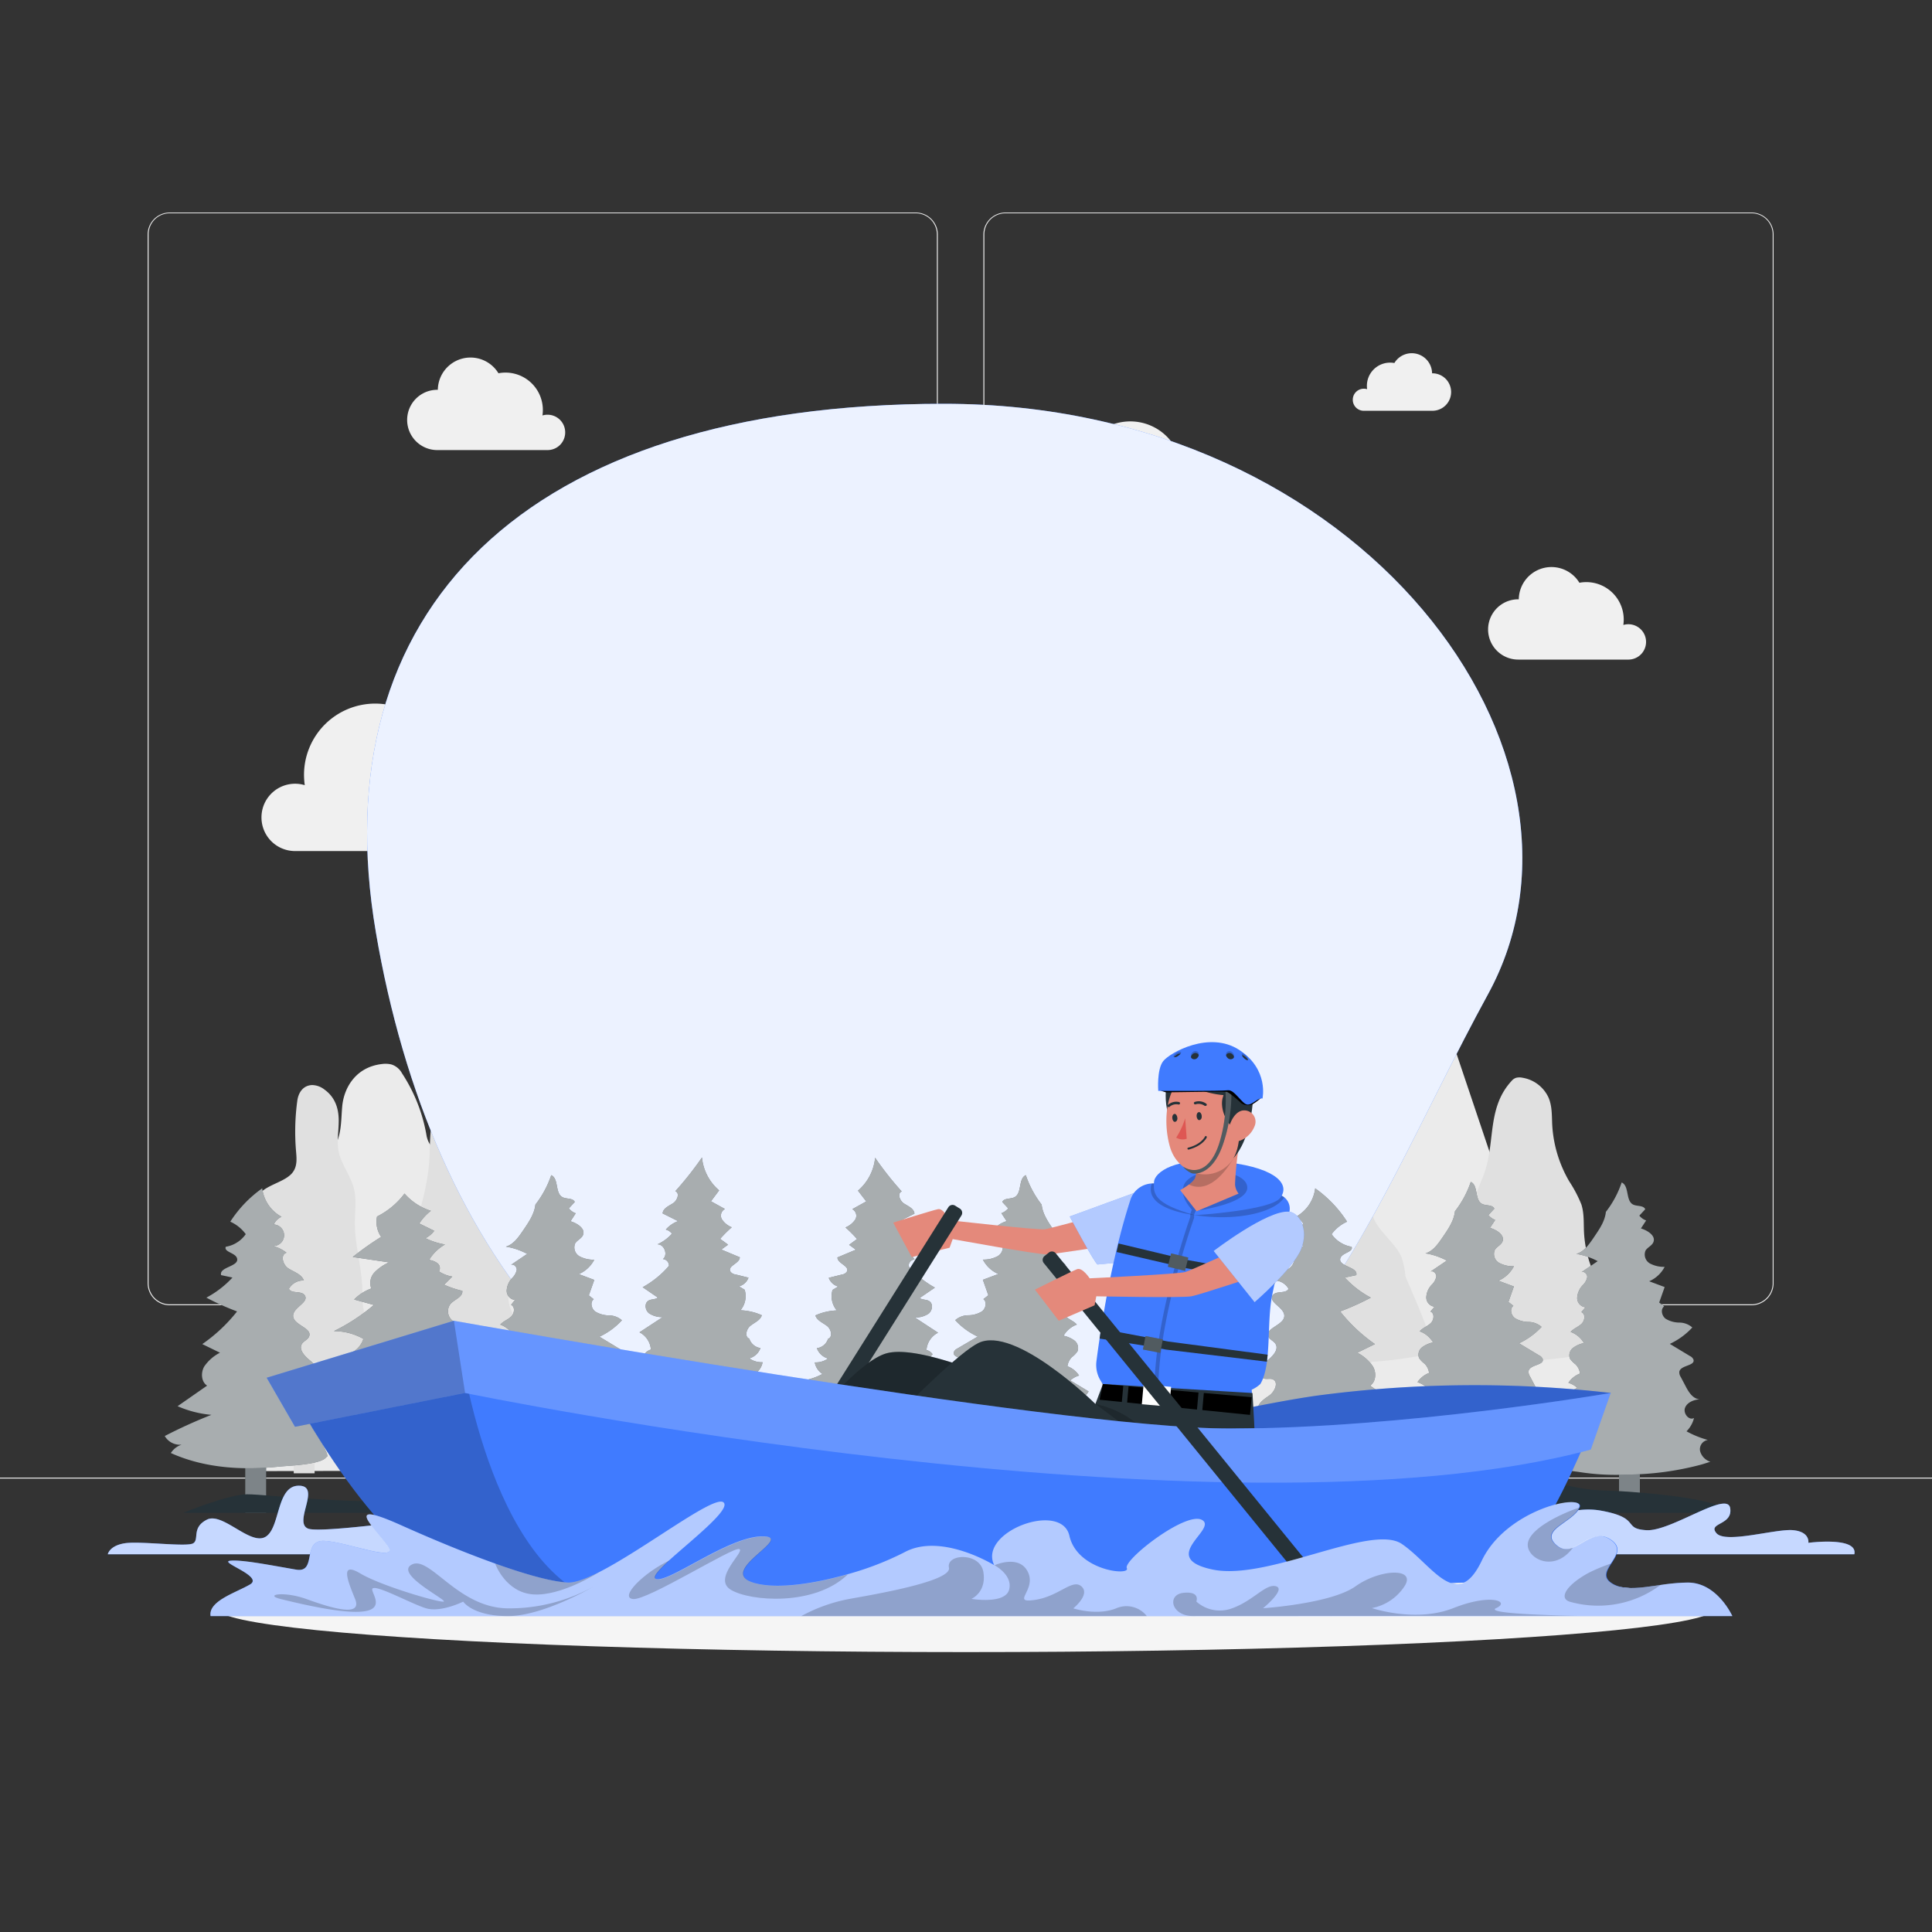 <svg xmlns="http://www.w3.org/2000/svg" viewBox="0 0 500 500"><rect x="0" y="0" width="500" height="500" fill="#333333" stroke="none"/><g id="background-complete"><rect y="382.4" width="500" height="0.25" style="fill:#ebebeb"></rect><rect x="416.78" y="398.49" width="33.12" height="0.25" style="fill:#ebebeb"></rect><rect x="322.53" y="401.21" width="8.69" height="0.25" style="fill:#ebebeb"></rect><rect x="396.59" y="389.21" width="19.19" height="0.25" style="fill:#ebebeb"></rect><rect x="52.46" y="390.89" width="43.19" height="0.25" style="fill:#ebebeb"></rect><rect x="104.56" y="390.89" width="6.33" height="0.25" style="fill:#ebebeb"></rect><rect x="131.47" y="395.11" width="93.68" height="0.25" style="fill:#ebebeb"></rect><path d="M237,337.8H43.91a5.71,5.71,0,0,1-5.7-5.71V60.66A5.71,5.71,0,0,1,43.91,55H237a5.71,5.71,0,0,1,5.71,5.71V332.09A5.71,5.71,0,0,1,237,337.8ZM43.91,55.2a5.46,5.46,0,0,0-5.45,5.46V332.09a5.46,5.46,0,0,0,5.45,5.46H237a5.47,5.47,0,0,0,5.46-5.46V60.66A5.47,5.47,0,0,0,237,55.2Z" style="fill:#ebebeb"></path><path d="M453.31,337.8H260.21a5.72,5.72,0,0,1-5.71-5.71V60.66A5.72,5.72,0,0,1,260.21,55h193.1A5.71,5.71,0,0,1,459,60.66V332.09A5.71,5.71,0,0,1,453.31,337.8ZM260.21,55.2a5.47,5.47,0,0,0-5.46,5.46V332.09a5.47,5.47,0,0,0,5.46,5.46h193.1a5.47,5.47,0,0,0,5.46-5.46V60.66a5.47,5.47,0,0,0-5.46-5.46Z" style="fill:#ebebeb"></path><path d="M97.47,381.29s17.53-39.87,16.36-42.06,25.43-54.25,30.39-56.39c2.1-.91,6.06-10.74,9.93-21.78,5.26-15,10.35-32.26,10.35-32.26a15.5,15.5,0,0,1,6.62-.05c3.91.74,6.09-9.37,6.09-9.37l13.63-5.11,5.12,5.11,7.73,7a92.4,92.4,0,0,0,9.58,2.37c2.26.21,24.42-50.56,24.42-50.56s4.43-4.51,6.8-4.54,6.27-4.66,6.27-4.66l8.05-2.93s9.68,20.81,14,28.82,11.48,12.56,13.86,19.39,14,2.14,18.53,10.95,67.28,105.84,67.28,105.84c7.43,11.52,18.75,50.23,18.75,50.23Z" style="fill:#fafafa"></path><path d="M286.7,237.52c-3.17,5.88,1.57,27.85,2.27,31l-8.39-34.86,6.12-12.6-25.19-40.43v4.84s-5.67-11.78-7.77-11.81-5.85,16.52-5.85,16.52l-4.13-12S229.05,197.57,230,203.52s-11.08,24-10.25,25.28S196,268.89,196,268.89l7.73-32.44s-2.18-4.22-5.07-5.22S191,227,187.26,227.48s0,0-1.19,3.75-2.5,3.11-8.86,8.42-1.58-3.73-1.58-3.73l-6.83-1.07-14.65,26.21c5.26-15,10.35-32.26,10.35-32.26a15.5,15.5,0,0,1,6.62-.05c3.91.74,6.09-9.37,6.09-9.37l13.63-5.11,5.12,5.11,7.73,7a92.4,92.4,0,0,0,9.58,2.37c2.26.21,24.42-50.56,24.42-50.56s4.43-4.51,6.8-4.54,6.27-4.66,6.27-4.66l8.05-2.93s9.68,20.81,14,28.82,11.48,12.56,13.86,19.39,14,2.14,18.53,10.95h-10A80.32,80.32,0,0,0,286.7,237.52Z" style="fill:#f5f5f5"></path><path d="M146.27,111.9a4.56,4.56,0,0,0-4.57-4.57,4.32,4.32,0,0,0-1.31.19,10.85,10.85,0,0,0,.1-1.4A9.67,9.67,0,0,0,129,96.6a8.46,8.46,0,0,0-15.69,4.28h-.14a7.8,7.8,0,1,0,0,15.6h28.64A4.56,4.56,0,0,0,146.27,111.9Z" style="fill:#f0f0f0"></path><path d="M426,166.12a4.58,4.58,0,0,0-4.57-4.57,4.66,4.66,0,0,0-1.31.19,10.85,10.85,0,0,0,.1-1.4,9.69,9.69,0,0,0-9.69-9.69,9.59,9.59,0,0,0-1.78.17,8.46,8.46,0,0,0-15.69,4.28h-.14a7.8,7.8,0,0,0,0,15.6h28.64A4.58,4.58,0,0,0,426,166.12Z" style="fill:#f0f0f0"></path><path d="M253.78,139.69a7.22,7.22,0,0,1,9.31-6.92,14.91,14.91,0,0,1-.16-2.23,15.31,15.31,0,0,1,15.32-15.32,15.49,15.49,0,0,1,2.82.27,13.39,13.39,0,0,1,24.83,6.77h.22a12.34,12.34,0,0,1,0,24.68H260.81A7.23,7.23,0,0,1,253.78,139.69Z" style="fill:#f0f0f0"></path><path d="M67.67,211.54a8.7,8.7,0,0,1,8.7-8.71,8.59,8.59,0,0,1,2.5.37,19.63,19.63,0,0,1-.19-2.67,18.43,18.43,0,0,1,18.43-18.44,18.07,18.07,0,0,1,3.4.32,16.11,16.11,0,0,1,29.88,8.14h.27a14.85,14.85,0,0,1,0,29.7H76.13A8.69,8.69,0,0,1,67.67,211.54Z" style="fill:#f0f0f0"></path><path d="M201.92,139.09a2.84,2.84,0,0,0-2.84-2.85,2.76,2.76,0,0,0-.82.12,6.13,6.13,0,0,0,.07-.87,6,6,0,0,0-6-6,6.74,6.74,0,0,0-1.11.1,5.26,5.26,0,0,0-9.76,2.66h-.09a4.85,4.85,0,0,0,0,9.7h17.81A2.83,2.83,0,0,0,201.92,139.09Z" style="fill:#f0f0f0"></path><path d="M350.1,103.44A2.85,2.85,0,0,1,353,100.6a2.69,2.69,0,0,1,.81.12,6.36,6.36,0,0,1-.06-.87,6,6,0,0,1,6-6,5.8,5.8,0,0,1,1.11.1,5.26,5.26,0,0,1,9.76,2.66h.08a4.85,4.85,0,0,1,0,9.7h-17.8A2.84,2.84,0,0,1,350.1,103.44Z" style="fill:#f0f0f0"></path><path d="M413.33,336.89c.08-2.13-19.45-25.77-19.37-26.39.17-1.39-3,3.81-3.47,2.45q-8.21-24.4-16.42-48.81c-1.22-3.63-2.55-7.42-6.18-10.25-2.6,3.58-2.48,7.72-2.69,11.7-.59,10.81-4.05,21.44-7.49,32a2.19,2.19,0,0,1-.81,1.26c-1.66,1.1-4.17-.57-5.13-2-2.44-3.63-4.91-7.33-5.57-11.28-.35-2.08-.19-4.24-1.18-6.23a27.91,27.91,0,0,0-3.43-4.43c-4.59-5.71-4.82-12.47-4.95-19a7.65,7.65,0,0,0-7.35,1.13,8.44,8.44,0,0,0-2.62,5.18,93.71,93.71,0,0,0-.43,36.78,12.78,12.78,0,0,1-9.92-4.21c-2.16-2.35-3.45-5.05-6-7.22a19.62,19.62,0,0,1-3.1-2.71A7.73,7.73,0,0,1,306,280.8a45.56,45.56,0,0,0-7.6-19.9c-1-1.45-3.33-3.14-5.26-2.2a2.59,2.59,0,0,0-1.28,1.73c-3,9.1-6.08,18.22-7.59,27.49-.88,5.39-2,11.65-8.88,14.52-9.05-13.19-14.26-27.54-15.26-42-.12-1.81-.24-3.73-1.82-5.2s-5.23-2.08-7-.7a3.59,3.59,0,0,0-1.17,2.28,152.49,152.49,0,0,0-2.67,17.14c-.38,3.86-.61,7.75-1.82,11.54-1.32,4.14-3.82,8.39-2.13,12.47-6.94.91-13.82-2.56-16.77-6.83s-2.92-9.17-2.83-13.87c0-.67,0-1.34,0-2,.06-3.42.06-7-2.51-10-.9-1-2.09-1.95-3-3-1.79-2-1.29-8.11-5.33-8.47-3.66-.33-4.47,3.55-5.18,5.26-1.83,4.39-3.41,9.34-3.5,13.92-.07,3.32.37,6.84-2,9.76-.65.79-1.48,1.52-2,2.34-2.27,3.46.55,8.54-4.22,10.58-4,1.73-9.42-1-10.85-4s-.65-6.38-1.87-9.47c-.85-2.14-2.6-4.52-.82-6.39.77-.82,2.22-1.6,1.79-2.52-.33-.7-1.55-1-2.49-1.36-3.49-1.44-3.25-4.8-2.74-7.51s.25-6.17-3.53-7.25q-2,5.73-4,11.45a9.54,9.54,0,0,0-.79,4.78c.35,1.87,1.84,3.59,2.13,5.46.84,5.57-8.76,9.73-9.24,15.32-.15,1.78.38,4-1.88,5a6.65,6.65,0,0,1-3.76.16,9.51,9.51,0,0,1-7-5.68c-1-2.47-.83-5.07-1.17-7.62a42.39,42.39,0,0,0-1.65-6.64q-2.7-8.79-5.39-17.56a8.87,8.87,0,0,0-2.13-4.07,6.86,6.86,0,0,0-5.57-1.72c-2.87,5.89.91,12.55-2.13,18.39-1.11,2.14-3.08,4-4.28,6.15-1.42,2.5-1.72,5.21-2.88,7.76-1.62,3.55-4.93,6.75-9.35,9a5.57,5.57,0,0,1-1.51.58c-2.85.52-4.37-2.13-4.69-4.09a42.29,42.29,0,0,0-6.34-16.06,4.74,4.74,0,0,0-2.78-2.3,6.75,6.75,0,0,0-2.42-.1c-6.87.79-9.84,6.28-10.27,10.91s.07,9.81-4.52,13.3c-1.25.95-2.86,1.75-3.65,2.9s-.62,2.56-.47,3.87c.79,6.92-.59,13.84-.47,20.74.09,5-5.75,7.9-5.75,12.9,0,7.4-10.24,9.72-5.12,40.73l353.17-.79C421.39,379.91,412.88,348.78,413.33,336.89Z" style="fill:#ebebeb"></path><rect x="349.49" y="320.23" width="5.4" height="61.06" style="fill:#e0e0e0;isolation:isolate"></rect><path d="M370.94,350.19s-23.48,5.52-37.5,0c.8-3.2,1.39-6.45,2.42-9.61a66.57,66.57,0,0,0,2.94-16.29c1-13.68,2.46-27.36,5.51-40.92a1.86,1.86,0,0,1,1.48-1.64,20.84,20.84,0,0,1,7.42,13.37c.79,4.8.44,9.64.93,14.45a16.44,16.44,0,0,0,2,7c1.84,3.07,5.29,5.69,6.59,8.88a21,21,0,0,1,1,4.85C363.78,330.64,372.39,349.84,370.94,350.19Z" style="fill:#e0e0e0;isolation:isolate"></path><rect x="271.36" y="320.23" width="5.4" height="61.06" style="fill:#e0e0e0;isolation:isolate"></rect><path d="M292.81,350.19s-23.49,5.53-37.51,0c1.12-4.46,2.84-9,3.42-13.49.84-6.52-.94-13.6-1.49-20.15a13.92,13.92,0,0,1,.33-5.85c.69-2,2.27-3.84,3.17-5.81,1.12-2.45,1.19-5,1.6-7.58,1.18-7.34,5.22-14.31,9.22-21.19a6.79,6.79,0,0,1,5.34,1.63,8.84,8.84,0,0,1,2.18,3.86l3.69,10.53c1.21,3.43,2.41,6.86,3.41,10.31a91.12,91.12,0,0,1,3.6,27.63c-.1,3.94-1.19,7.87.32,11.66C291.13,344.34,292.81,347.46,292.81,350.19Z" style="fill:#e0e0e0;isolation:isolate"></path><rect x="388.56" y="320.23" width="5.4" height="61.06" style="fill:#e0e0e0;isolation:isolate"></rect><path d="M410.12,350.37c-2.84.83-6.79,1.14-10.43,1.56-8.87,1-19.13,1.43-27.18-1.74.6-2.4,1.07-4.83,1.81-7.21,1-3.11,3.52-5.61,4.39-8.8,2.13-7.84.28-15.92,2.77-23.73.86-2.67,2.21-5.27,3-7.94,2.36-7.64.58-16.13,6.72-22.77a2.57,2.57,0,0,1,1.18-.81,3.76,3.76,0,0,1,1.7,0,9,9,0,0,1,6.71,5.2c.95,2.3.8,4.73.93,7.11a32.62,32.62,0,0,0,4.42,14.53,33.49,33.49,0,0,1,3.12,5.94c.75,2.36.56,4.8.68,7.21a30.22,30.22,0,0,0,1.95,9.19c.88,2.3,2,4.78.66,7a29.51,29.51,0,0,0-1.76,2.41c-.88,1.84.45,3.79,1.72,5.53C415.68,347.32,413.84,349.29,410.12,350.37Z" style="fill:#e0e0e0;isolation:isolate"></path><rect x="232.29" y="320.23" width="5.4" height="61.06" style="fill:#e0e0e0;isolation:isolate"></rect><path d="M253.74,350.19s-23.49,5.52-37.5,0l2.85-11.32c1.24-4.92.24-9.9.32-14.88a101.65,101.65,0,0,1,2.15-19.06c2-9.63,5.44-19.1,9.13-28.51a2.94,2.94,0,0,1,1.51-1.86,4.26,4.26,0,0,1,3.7.38,5.29,5.29,0,0,1,1.89,2.36c6,12.35,2.4,26,7.68,38.52,1,2.32,2.26,4.58,3.11,6.92,2.3,6.27.95,12.7,2.75,19Z" style="fill:#e0e0e0;isolation:isolate"></path><rect x="193.22" y="320.23" width="5.4" height="61.06" style="fill:#e0e0e0;isolation:isolate"></rect><path d="M214.67,350.19s-23.48,5.53-37.51,0c1.2-4.77,2.65-9.54,3.61-14.33,1.45-7.21.11-15.22.13-22.57a16.36,16.36,0,0,1,.85-6.27c.73-1.79,2.07-3.44,3-5.19,2-3.84,2-8,2.62-12.07a46.46,46.46,0,0,1,5.86-16.66c2.15.29,2.89,2,3.18,3.5,1.25,6.19,1.94,12.47,4.25,18.52,1.15,3,2.69,5.93,3.92,8.92,3.92,9.51,3.67,19,5.07,28.72C209.86,334.29,215.49,350,214.67,350.19Z" style="fill:#e0e0e0;isolation:isolate"></path><rect x="310.42" y="320.23" width="5.4" height="61.06" style="fill:#e0e0e0;isolation:isolate"></rect><path d="M331.87,350.19s-23.47,5.52-37.5,0c.88-3.49,2.67-7.31,2.73-10.83,0-2.44-1.18-4.53-.6-7.08.75-3.35,2.85-6.49,3.87-9.81,1.63-5.29.46-10.77.81-16.17.36-5.61,2.34-11.11,4.32-16.57l3.75-10.35a7.05,7.05,0,0,1,5.4,3.42c6.31,9.33,2.73,20.14,3.53,30.37a15.74,15.74,0,0,0,1.36,5.72c1.31,2.73,3.8,5.13,5.65,7.72,3,4.18,2.65,9.43,4,14Q330.52,345.42,331.87,350.19Z" style="fill:#e0e0e0;isolation:isolate"></path><rect x="115.08" y="320.23" width="5.4" height="61.06" style="fill:#e0e0e0;isolation:isolate"></rect><path d="M136.54,350.19s-23.49,5.52-37.51,0c0,0,2.85-11.3,2.86-11.32,1.4-5.57,1.43-10.66,3.54-16.19,3-7.84,5.46-15.82,5.76-23.93.21-5.89-.22-12.64,6.31-16.61,4.55,2.31,5.61,6.55,5.67,10.35s-.44,7.83,2.16,11.22a45.76,45.76,0,0,1,3.17,3.76c1.57,2.62.66,5.57,1.06,8.38.48,3.46,3,6.7,3.36,10.17.31,2.82-.8,5.62-1.25,8.43-.59,3.62,1.3,5.77,2.94,9C135.69,345.53,135.91,348,136.54,350.19Z" style="fill:#e0e0e0;isolation:isolate"></path><rect x="76.02" y="320.23" width="5.4" height="61.06" style="fill:#e0e0e0;isolation:isolate"></rect><path d="M97.47,350.19S74,355.72,60,350.19c2.73-10.83,7-22,5.82-33-.31-3.1-.84-6.58,2.13-9,2.13-1.71,5.69-2.51,7.47-4.39,1.58-1.69,1.37-3.82,1.2-5.81a59.31,59.31,0,0,1,.33-13.18c.24-1.72,1.25-3.9,3.84-4A5.38,5.38,0,0,1,84,282c2.88,2.09,3.64,5.1,3.66,7.93s-.59,5.68.07,8.47c.73,3,2.89,5.79,3.75,8.79.81,2.78.46,5.65.37,8.48-.2,6.59,2.1,13,1.93,19.52C93.65,340.12,96.08,345.31,97.47,350.19Z" style="fill:#e0e0e0;isolation:isolate"></path><rect x="154.15" y="320.23" width="5.4" height="61.06" style="fill:#e0e0e0;isolation:isolate"></rect><path d="M175.6,350.19s-23.45,5.52-37.48,0c-1.19-.47,3-11.66,3.3-13.18,2.27-12.95,3.62-26,5.49-39a28.27,28.27,0,0,1,1.5-6.6,34.19,34.19,0,0,1,2.82-5.15l5.39-8.61a4.82,4.82,0,0,1,3.67,3.8c1.42,5.2.58,10.56,1.63,15.79,2.07,10.34,11.43,19.9,10.64,30.31-.32,4.29-.7,8.53.24,12.8C173,341.05,176,350.11,175.6,350.19Z" style="fill:#e0e0e0;isolation:isolate"></path></g><g id="background-simple"><path d="M247.68,388.26c84.46-1.17,103.78-69.4,137.44-131S353.19,104.5,244.28,104.5s-161.17,53.75-147,136.8S159.64,389.47,247.68,388.26Z" style="fill:#407BFF"></path><path d="M247.68,388.26c84.46-1.17,103.78-69.4,137.44-131S353.19,104.5,244.28,104.5s-161.17,53.75-147,136.8S159.64,389.47,247.68,388.26Z" style="fill:#fff;opacity:0.9"></path></g><g id="Shadow"><ellipse id="path" cx="250" cy="416.24" rx="193.89" ry="11.32" style="fill:#f5f5f5"></ellipse></g><g id="Trees"><rect x="258.81" y="347.42" width="5.4" height="44.06" style="fill:#263238;isolation:isolate"></rect><rect x="338.68" y="347.42" width="5.4" height="44.06" style="fill:#263238;isolation:isolate"></rect><rect x="219.74" y="347.42" width="5.4" height="44.06" style="fill:#263238;isolation:isolate"></rect><rect x="180.67" y="347.42" width="5.4" height="44.06" style="fill:#263238;isolation:isolate"></rect><rect x="297.87" y="347.42" width="5.4" height="44.06" style="fill:#263238;isolation:isolate"></rect><rect x="419" y="346.96" width="5.4" height="44.06" style="fill:#263238;isolation:isolate"></rect><rect x="379.93" y="346.96" width="5.4" height="44.06" style="fill:#263238;isolation:isolate"></rect><rect x="102.53" y="347.42" width="5.4" height="44.06" style="fill:#263238;isolation:isolate"></rect><rect x="63.47" y="347.42" width="5.4" height="44.06" style="fill:#263238;isolation:isolate"></rect><rect x="141.6" y="347.42" width="5.4" height="44.06" style="fill:#263238;isolation:isolate"></rect><g style="opacity:0.4;isolation:isolate"><rect x="258.81" y="347.42" width="5.4" height="44.06" style="fill:#fff;isolation:isolate"></rect><rect x="338.68" y="347.42" width="5.4" height="44.06" style="fill:#fff;isolation:isolate"></rect><rect x="219.74" y="347.42" width="5.4" height="44.06" style="fill:#fff;isolation:isolate"></rect><rect x="180.67" y="347.42" width="5.4" height="44.06" style="fill:#fff;isolation:isolate"></rect><rect x="297.87" y="347.42" width="5.4" height="44.06" style="fill:#fff;isolation:isolate"></rect><rect x="419" y="346.96" width="5.4" height="44.06" style="fill:#fff;isolation:isolate"></rect><rect x="379.93" y="346.96" width="5.4" height="44.06" style="fill:#fff;isolation:isolate"></rect><rect x="102.53" y="347.42" width="5.4" height="44.06" style="fill:#fff;isolation:isolate"></rect><rect x="63.47" y="347.42" width="5.4" height="44.06" style="fill:#fff;isolation:isolate"></rect><rect x="141.6" y="347.42" width="5.4" height="44.06" style="fill:#fff;isolation:isolate"></rect></g><path d="M201.75,376.77c-5.07,3.12-13,2.84-18.52,3a60.57,60.57,0,0,1-11.73-.61c-1.56-.25-10.17-1.3-7.15-4.38a5.07,5.07,0,0,1,3.4-1.06,5.78,5.78,0,0,1-2.57-2.56c-.43-1.16.27-2.77,1.5-2.76a2.21,2.21,0,0,1-1.79-1.92c1.49,0,3.54-.48,3.42-2-.15-2-3.72-1.6-4.45-3.44l5.55-3.41a2,2,0,0,0,.81-.73c.35-.71-.25-1.55-.92-2a5.18,5.18,0,0,1-1.89-1.42c-.41-.68.07-1.87.84-1.66l-1.39-1.43a2.82,2.82,0,0,1,1.59-1.12,5.47,5.47,0,0,0-2.95-4.47l6-3.93a6.11,6.11,0,0,1-3.55-1c-1-.79-1.23-2.53-.19-3.22.73-.5,1.8-.29,2.49-.83l-3.93-2.69a24.49,24.49,0,0,0,6.8-5.52,1.68,1.68,0,0,0-1.55-1.76c1.36-1.13.35-3.84-1.42-3.82a11.31,11.31,0,0,0,3.75-2.75,2.79,2.79,0,0,0-1.59-1.06,7.62,7.62,0,0,1,3.18-2.19l-4-2c.08-1.31,1.59-1.93,2.69-2.63s1.82-2.65.59-3.12a85.34,85.34,0,0,0,6.9-8.73,12.82,12.82,0,0,0,4.44,8.52L184,310.89l3.62,2a1.92,1.92,0,0,0-.75,2.73,5.59,5.59,0,0,0,2.51,2,31.7,31.7,0,0,0-3,3l2.06,1.5-1.76,1.26,4.78,2c0,1.58-3.12,2.18-2.48,3.62a1.81,1.81,0,0,0,1.34.82l3.39.84a3.63,3.63,0,0,1-2.45,2.25l1.46.88a5.67,5.67,0,0,1-1.09,5.31,14.52,14.52,0,0,1,5.53,1.29c-.4,1.31-1.88,1.87-2.95,2.72s-1.57,2.87-.29,3.33a3.52,3.52,0,0,0,2.89,2.43,4.27,4.27,0,0,1-2.88,2.67,5.44,5.44,0,0,0,3.43,1,4.45,4.45,0,0,1-2,3,16.49,16.49,0,0,0,5.79,1.92c-1.15,2.39-5.63,2.18-5.92,4.82-.32,3,5.35,3.36,5.8,6.35a11.37,11.37,0,0,0-2,2.74l2.47,1-.78,1.3a6.94,6.94,0,0,1,2.78,1.74A10.4,10.4,0,0,1,201.75,376.77Z" style="fill:#263238;isolation:isolate"></path><path d="M124,377.33c-4.66,2.65-14.9,2.31-18.38,2.44a62.5,62.5,0,0,1-11.52-.49,27.84,27.84,0,0,1-5.42-1.16c-2.34-.84-2.14-1-2.72-3.19a9.65,9.65,0,0,0,3.91-1.6l-3-1.79a14.82,14.82,0,0,0,4.83-1.09L88,369a10.78,10.78,0,0,1,2.23-3.2c-1.48.12-3.64-.51-3.22-1.94a2.34,2.34,0,0,1,1.17-1.19l4.88-3c.55-.33,1.17-.79,1.14-1.43s-.69-1-1.26-1.3l-4.74-2.28a23,23,0,0,1,6.39-3.22L91.1,350a6,6,0,0,0,2.94-3.5,15.38,15.38,0,0,0-7.64-2,49.26,49.26,0,0,0,10.35-6.78l-5.1-1.41a11.8,11.8,0,0,1,4.44-2.85,4,4,0,0,1,.87-4.21,11.78,11.78,0,0,1,3.73-2.55l-9.4-1.39a73.86,73.86,0,0,1,7.35-5.2,6.85,6.85,0,0,1-1.06-5.28,20.13,20.13,0,0,0,7.11-5.94,15.19,15.19,0,0,0,6.82,4.47,13.18,13.18,0,0,0-3,3.28l3.87,1.89a6.2,6.2,0,0,1-2.28,1.91,18.55,18.55,0,0,0,5.07,1.63,11.42,11.42,0,0,0-4.12,4,4.7,4.7,0,0,1,2.17.85,1.61,1.61,0,0,1,.38,2.11,9,9,0,0,0,3.45,1.35l-2.11,2.1a25.85,25.85,0,0,0,4.71,1.59c.17,1.54-1.89,2.17-3,3.3a3.12,3.12,0,0,0,.9,4.71,6,6,0,0,1,1.57.75,2,2,0,0,1,.06,2.58,5.91,5.91,0,0,1-2.23,1.67,6,6,0,0,0,3.31,1.71c.54,1-.62,2-1.58,2.63s-2,1.83-1.28,2.7c1,.88,2.45.88,3.7,1.33s2.4,2,1.58,3-3,.87-2.92,2.15a2.71,2.71,0,0,1,.85,5.34,4.34,4.34,0,0,0,1.79,1.55,6.18,6.18,0,0,1-1.65,2.3c.61,1.21,2.07,1.64,3.29,2.23s2.45,1.87,1.94,3.13A4.63,4.63,0,0,1,124,377.33Z" style="fill:#263238;isolation:isolate"></path><path d="M84.42,377.12c-1.26,1.93-10.09,2.22-12,2.42-9.48,1-19.42.47-28.21-3.5a5.37,5.37,0,0,1,2.8-2.17,4.5,4.5,0,0,1-4.37-2.23,128.3,128.3,0,0,1,12.07-5.48,27.67,27.67,0,0,1-8.75-2.24l7.64-5.32c-1.54-1-1.66-3.33-.76-4.93a10.94,10.94,0,0,1,4.09-3.59l-4.58-2.23a41.74,41.74,0,0,0,9-8.45,68.81,68.81,0,0,1-7.94-3.57,25.49,25.49,0,0,0,6.75-5.2L57.22,330c-.58-2.14,4.73-2.2,4.13-4.34-.41-1.47-3.47-1.61-2.92-3a7.88,7.88,0,0,0,5.17-3.26,10,10,0,0,0-4-3.23,31.14,31.14,0,0,1,8.26-8.63,9.72,9.72,0,0,0,5,7.36,3.94,3.94,0,0,0-2,2,2.78,2.78,0,0,1-.24,5.56,9.56,9.56,0,0,1,3.53,1.74c-1.65.49-1,3.12.49,4.07s3.4,1.49,4,3.12a4.27,4.27,0,0,0-3.87,2.14c.65,1.39,3.22.41,4.09,1.69,1.23,1.82-3,3.1-3,5.3,0,2.44,5.05,3.11,4.13,5.37-.33.82-1.34,1.13-1.83,1.87-1,1.55.81,3.33,2.26,4.49s2.49,3.85.75,4.5c-.73.27-1.59-.08-2.31.22-1.63.69-.53,3.23,1,4.22s3.42,2.37,2.77,4a4.23,4.23,0,0,0-3.53,1.52c.6,1.39,6,9,5.6,10.23A2.4,2.4,0,0,1,84.42,377.12Z" style="fill:#263238;isolation:isolate"></path><path d="M163,377.28c-6.08,1.78-12.67,2.31-18.94,2.51a59.32,59.32,0,0,1-12.06-.68c-1.29-.22-4.44-.39-5.43-1.25-1.48-1.29-.41-2.06,1.59-2.09a2.89,2.89,0,0,0-1.43-1.35,3.51,3.51,0,0,0,1.81-.54,1.32,1.32,0,0,0-1.33-.82l.81-1.41a6.53,6.53,0,0,1-4.4-3c1.64-2.17,6.38-.77,6.91-3.44.45-2.24-3-3.1-4.05-5.11l4.68-2.84a5.8,5.8,0,0,0-2.26-1.26,6.12,6.12,0,0,1,3-2.4,4,4,0,0,0-1.17-2.39,6.38,6.38,0,0,1-1.42-1.47,2.44,2.44,0,0,1,.77-2.79,7.16,7.16,0,0,1,2.83-1.25,6.52,6.52,0,0,0-3.44-2.89c.77-.9,2-1.28,2.85-2.11s1-2.57-.06-3l1-1.27a2.4,2.4,0,0,1-2.13-2.43,5.12,5.12,0,0,1,1.38-3.22,4.08,4.08,0,0,0,1.22-2.14c.05-.83-.91-1.71-1.59-1.22l4.3-2.91a17.49,17.49,0,0,0-5.53-1.88c1.88-.53,3.14-2.25,4.24-3.86l.41-.59c1.35-2,2.74-4.05,3-6.43a26,26,0,0,0,4.1-7.62c2,.9.94,4.63,2.89,5.68,1,.57,2.72.17,3.2,1.26l-1.52,1.65A3.91,3.91,0,0,0,149,314l-1.34,2.06c1.74.53,3.93,1.91,3.21,3.59-.38.88-1.46,1.28-2,2.11a2.65,2.65,0,0,0,1.12,3.38,7.72,7.72,0,0,0,3.81.87,8.2,8.2,0,0,1-4,3.73l4,1.5-1.41,4,1.27,1c-1,.76-.6,2.44.38,3.18a6.85,6.85,0,0,0,3.53,1,5.12,5.12,0,0,1,3.38,1.27,18.59,18.59,0,0,1-5.81,4.25l5.21,3.15a1.81,1.81,0,0,1,.9.89c.53,1.68-3.34,1.42-3.66,3.16a2.16,2.16,0,0,0,.36,1.35l1.32,2.5c.8,1.51,1.91,3.23,3.62,3.27-1.53.14-3.22.76-3.8,2.18s1,3.41,2.3,2.68a7.19,7.19,0,0,1-1.94,3.43,24.61,24.61,0,0,0,5.53,2.25,2.41,2.41,0,0,0-2,2.9,4,4,0,0,0,2.65,2.73C164.85,376.71,163.94,377,163,377.28Z" style="fill:#263238;isolation:isolate"></path><path d="M440,379.11a76.31,76.31,0,0,1-19,2.51A60.08,60.08,0,0,1,409,381c-1.29-.23-4.43-.4-5.43-1.26-1.48-1.28-.41-2.06,1.6-2.09a3,3,0,0,0-1.43-1.34,3.62,3.62,0,0,0,1.81-.55,1.36,1.36,0,0,0-1.34-.82l.81-1.41a6.55,6.55,0,0,1-4.4-3c1.65-2.16,6.39-.77,6.92-3.44.44-2.23-3-3.1-4.06-5.11l4.69-2.84a6,6,0,0,0-2.27-1.26,6.12,6.12,0,0,1,3-2.4,4,4,0,0,0-1.16-2.39,6.38,6.38,0,0,1-1.43-1.46,2.42,2.42,0,0,1,.78-2.79,7,7,0,0,1,2.83-1.26,6.52,6.52,0,0,0-3.45-2.88c.78-.9,2-1.29,2.85-2.12s1.06-2.57-.06-3l1.05-1.27a2.4,2.4,0,0,1-2.14-2.42,5.2,5.2,0,0,1,1.38-3.23,4,4,0,0,0,1.22-2.14c.06-.83-.9-1.71-1.58-1.22l4.29-2.91a17.69,17.69,0,0,0-5.52-1.88c1.88-.53,3.13-2.25,4.24-3.86l.4-.59c1.35-2,2.75-4,3-6.43a25.82,25.82,0,0,0,4.09-7.61c2,.89,1,4.62,2.89,5.68,1,.56,2.72.16,3.21,1.25l-1.53,1.65a3.88,3.88,0,0,0,1.76,1.25l-1.35,2.07c1.74.52,3.93,1.9,3.21,3.58-.38.89-1.46,1.28-2,2.11a2.66,2.66,0,0,0,1.13,3.38,7.7,7.7,0,0,0,3.8.87,8.18,8.18,0,0,1-4,3.73l4,1.5-1.41,4,1.28,1c-1,.76-.61,2.44.37,3.19a6.87,6.87,0,0,0,3.53,1,5.13,5.13,0,0,1,3.39,1.27,18.63,18.63,0,0,1-5.82,4.25l5.22,3.15a1.79,1.79,0,0,1,.89.89c.53,1.68-3.33,1.42-3.65,3.16a2.14,2.14,0,0,0,.36,1.35l1.32,2.5c.79,1.52,1.9,3.23,3.61,3.27-1.53.14-3.22.76-3.8,2.18s.95,3.41,2.31,2.68a7.39,7.39,0,0,1-1.94,3.44,25,25,0,0,0,5.52,2.24,2.43,2.43,0,0,0-2,2.91,4,4,0,0,0,2.65,2.73C441.86,378.54,441,378.84,440,379.11Z" style="fill:#263238;isolation:isolate"></path><path d="M401,379a76.79,76.79,0,0,1-19,2.52,60.87,60.87,0,0,1-12.06-.68c-1.29-.22-4.43-.39-5.43-1.26-1.47-1.28-.41-2.06,1.6-2.08a2.89,2.89,0,0,0-1.43-1.35,3.43,3.43,0,0,0,1.81-.55,1.35,1.35,0,0,0-1.34-.82l.82-1.41a6.52,6.52,0,0,1-4.41-3c1.65-2.16,6.39-.77,6.92-3.44.44-2.23-3-3.09-4.06-5.11q2.35-1.41,4.69-2.84a6,6,0,0,0-2.27-1.26,6.23,6.23,0,0,1,3-2.4,4,4,0,0,0-1.16-2.39,6.33,6.33,0,0,1-1.42-1.46,2.42,2.42,0,0,1,.77-2.79,7.18,7.18,0,0,1,2.83-1.26,6.48,6.48,0,0,0-3.45-2.88c.78-.9,2-1.29,2.86-2.11s1.05-2.57-.07-3l1.05-1.26a2.41,2.41,0,0,1-2.13-2.43,5,5,0,0,1,1.38-3.22,4.07,4.07,0,0,0,1.21-2.14c.06-.84-.9-1.72-1.58-1.23l4.3-2.91a18.1,18.1,0,0,0-5.53-1.88c1.88-.52,3.13-2.25,4.24-3.86l.4-.58c1.36-2,2.75-4.06,3-6.44a26,26,0,0,0,4.1-7.61c2,.9.94,4.62,2.88,5.68,1.05.56,2.72.16,3.21,1.25l-1.53,1.66a4,4,0,0,0,1.76,1.25l-1.35,2.06c1.75.52,3.93,1.9,3.21,3.58-.38.89-1.46,1.28-1.95,2.11a2.65,2.65,0,0,0,1.12,3.38,7.7,7.7,0,0,0,3.8.87,8.2,8.2,0,0,1-4,3.74l4,1.49-1.41,4,1.28,1c-1,.75-.61,2.43.38,3.18a6.81,6.81,0,0,0,3.52,1,5.13,5.13,0,0,1,3.39,1.28,18.76,18.76,0,0,1-5.82,4.24l5.22,3.15a1.75,1.75,0,0,1,.89.89c.54,1.69-3.33,1.42-3.65,3.16a2.14,2.14,0,0,0,.36,1.35l1.32,2.51c.8,1.51,1.91,3.23,3.61,3.27-1.53.14-3.21.75-3.8,2.17s.95,3.41,2.31,2.68a7.22,7.22,0,0,1-1.94,3.44,24.5,24.5,0,0,0,5.52,2.24,2.43,2.43,0,0,0-2,2.91,4,4,0,0,0,2.66,2.73C402.79,378.45,401.89,378.74,401,379Z" style="fill:#263238;isolation:isolate"></path><path d="M206.43,376.77c5.07,3.12,13,2.84,18.52,3a60.71,60.71,0,0,0,11.74-.61c1.55-.25,10.17-1.3,7.14-4.38a5.05,5.05,0,0,0-3.4-1.06,5.78,5.78,0,0,0,2.57-2.56c.43-1.16-.27-2.77-1.5-2.76a2.22,2.22,0,0,0,1.8-1.92c-1.5,0-3.54-.48-3.43-2,.15-2,3.73-1.6,4.45-3.44l-5.55-3.41A2,2,0,0,1,238,357c-.35-.71.25-1.55.92-2a5.22,5.22,0,0,0,1.9-1.42c.41-.68-.08-1.87-.85-1.66l1.39-1.43a2.79,2.79,0,0,0-1.59-1.12,5.47,5.47,0,0,1,3-4.47l-6-3.93a6.09,6.09,0,0,0,3.55-1c1-.79,1.24-2.53.2-3.22-.74-.5-1.81-.29-2.5-.83l3.93-2.69a24.49,24.49,0,0,1-6.8-5.52,1.68,1.68,0,0,1,1.56-1.76A2.28,2.28,0,0,1,238,322.1a11.27,11.27,0,0,1-3.74-2.75,2.74,2.74,0,0,1,1.58-1.06,7.62,7.62,0,0,0-3.18-2.19l4-2c-.08-1.31-1.6-1.93-2.7-2.63s-1.81-2.65-.59-3.12a83.89,83.89,0,0,1-6.89-8.73,12.86,12.86,0,0,1-4.44,8.52l2.14,2.79-3.61,2a1.92,1.92,0,0,1,.74,2.73,5.59,5.59,0,0,1-2.51,2,31.7,31.7,0,0,1,3,3l-2.05,1.5,1.75,1.26-4.77,2c0,1.58,3.11,2.18,2.48,3.62a1.83,1.83,0,0,1-1.35.82l-3.38.84a3.59,3.59,0,0,0,2.45,2.25l-1.47.88a5.68,5.68,0,0,0,1.1,5.31,14.53,14.53,0,0,0-5.54,1.29c.4,1.31,1.89,1.87,3,2.72s1.56,2.87.28,3.33a3.52,3.52,0,0,1-2.89,2.43,4.27,4.27,0,0,0,2.89,2.67,5.48,5.48,0,0,1-3.44,1,4.45,4.45,0,0,0,2,3A16.49,16.49,0,0,1,207,357.4c1.16,2.39,5.64,2.18,5.92,4.82.32,3-5.35,3.36-5.79,6.35a11.6,11.6,0,0,1,2,2.74l-2.47,1,.78,1.3a6.94,6.94,0,0,0-2.78,1.74A11.21,11.21,0,0,0,206.43,376.77Z" style="fill:#263238;isolation:isolate"></path><path d="M284.22,377.33c4.66,2.65,14.9,2.31,18.39,2.44a62.42,62.42,0,0,0,11.51-.49,27.84,27.84,0,0,0,5.42-1.16c2.34-.84,2.14-1,2.73-3.19a9.69,9.69,0,0,1-3.92-1.6l3-1.79a14.82,14.82,0,0,1-4.82-1.09l3.67-1.45a11,11,0,0,0-2.24-3.2c1.49.12,3.64-.51,3.23-1.94a2.36,2.36,0,0,0-1.18-1.19l-4.88-3c-.55-.33-1.17-.79-1.13-1.43s.68-1,1.26-1.3l4.73-2.28a23,23,0,0,0-6.39-3.22l3.52-1.45a6,6,0,0,1-2.95-3.5,15.41,15.41,0,0,1,7.64-2,49.26,49.26,0,0,1-10.35-6.78l5.1-1.41a11.69,11.69,0,0,0-4.43-2.85,4,4,0,0,0-.88-4.21,11.78,11.78,0,0,0-3.73-2.55l9.41-1.39a75.17,75.17,0,0,0-7.36-5.2,6.81,6.81,0,0,0,1.06-5.28,20.13,20.13,0,0,1-7.11-5.94,15.21,15.21,0,0,1-6.81,4.47,13.34,13.34,0,0,1,2.94,3.28l-3.87,1.89a6.2,6.2,0,0,0,2.28,1.91,18.44,18.44,0,0,1-5.07,1.63,11.34,11.34,0,0,1,4.12,4,4.7,4.7,0,0,0-2.17.85,1.61,1.61,0,0,0-.38,2.11,8.91,8.91,0,0,1-3.44,1.35l2.11,2.1a26.21,26.21,0,0,1-4.72,1.59c-.16,1.54,1.9,2.17,2.95,3.3a3.12,3.12,0,0,1-.9,4.71,5.92,5.92,0,0,0-1.56.75,2,2,0,0,0-.07,2.58,5.91,5.91,0,0,0,2.23,1.67,6,6,0,0,1-3.3,1.71c-.54,1,.61,2,1.57,2.63s2,1.83,1.28,2.7c-1,.88-2.45.88-3.7,1.33s-2.4,2-1.57,3,2.95.87,2.91,2.15a2.71,2.71,0,0,0-.85,5.34,4.31,4.31,0,0,1-1.78,1.55,6.15,6.15,0,0,0,1.64,2.3c-.6,1.21-2.07,1.64-3.29,2.23s-2.45,1.87-1.94,3.13A4.63,4.63,0,0,0,284.22,377.33Z" style="fill:#263238;isolation:isolate"></path><path d="M323.77,377.12c1.25,1.93,10.09,2.22,12,2.42,9.47,1,19.41.47,28.21-3.5a5.4,5.4,0,0,0-2.81-2.17,4.48,4.48,0,0,0,4.37-2.23,127.15,127.15,0,0,0-12.07-5.48,27.79,27.79,0,0,0,8.76-2.24l-7.65-5.32c1.54-1,1.67-3.33.76-4.93a10.91,10.91,0,0,0-4.08-3.59l4.57-2.23a42,42,0,0,1-9-8.45,68.05,68.05,0,0,0,7.94-3.57,25.29,25.29,0,0,1-6.74-5.2L351,330c.58-2.14-4.72-2.2-4.13-4.34.41-1.47,3.47-1.61,2.92-3a7.9,7.9,0,0,1-5.17-3.26,10.09,10.09,0,0,1,4-3.23,31.24,31.24,0,0,0-8.25-8.63,9.74,9.74,0,0,1-5,7.36,4,4,0,0,1,2,2,2.78,2.78,0,0,0,.25,5.56,9.56,9.56,0,0,0-3.53,1.74c1.65.49.94,3.12-.49,4.07s-3.41,1.49-4,3.12a4.28,4.28,0,0,1,3.87,2.14c-.66,1.39-3.23.41-4.09,1.69-1.24,1.82,3,3.1,3,5.3,0,2.44-5,3.11-4.13,5.37.33.82,1.35,1.13,1.83,1.87,1,1.55-.81,3.33-2.26,4.49s-2.49,3.85-.75,4.5c.73.27,1.59-.08,2.31.22,1.64.69.53,3.23-.94,4.22s-3.43,2.37-2.78,4a4.23,4.23,0,0,1,3.53,1.52c-.6,1.39-6,9-5.59,10.23A.8.8,0,0,0,323.77,377.12Z" style="fill:#263238;isolation:isolate"></path><path d="M245.16,377.28c6.08,1.78,12.67,2.31,19,2.51a59.26,59.26,0,0,0,12.05-.68c1.3-.22,4.44-.39,5.43-1.25,1.48-1.29.42-2.06-1.59-2.09a2.93,2.93,0,0,1,1.43-1.35,3.51,3.51,0,0,1-1.81-.54,1.33,1.33,0,0,1,1.33-.82l-.81-1.41a6.55,6.55,0,0,0,4.41-3c-1.65-2.17-6.39-.77-6.92-3.44-.44-2.24,3-3.1,4.05-5.11L277,357.25a5.87,5.87,0,0,1,2.26-1.26,6.08,6.08,0,0,0-3-2.4,4.08,4.08,0,0,1,1.17-2.39,6.18,6.18,0,0,0,1.42-1.47,2.44,2.44,0,0,0-.77-2.79,7.16,7.16,0,0,0-2.83-1.25,6.56,6.56,0,0,1,3.44-2.89c-.77-.9-2-1.28-2.85-2.11s-1.05-2.57.06-3l-1-1.27A2.4,2.4,0,0,0,277,334a5.07,5.07,0,0,0-1.38-3.22,4,4,0,0,1-1.21-2.14c-.06-.83.9-1.71,1.58-1.22l-4.3-2.91a17.49,17.49,0,0,1,5.53-1.88c-1.88-.53-3.14-2.25-4.24-3.86l-.4-.59c-1.36-2-2.75-4.05-3-6.43a26,26,0,0,1-4.1-7.62c-2,.9-.94,4.63-2.89,5.68-1,.57-2.71.17-3.2,1.26l1.53,1.65a3.94,3.94,0,0,1-1.76,1.25l1.35,2.06c-1.75.53-3.93,1.91-3.22,3.59.39.88,1.46,1.28,2,2.11a2.65,2.65,0,0,1-1.12,3.38,7.7,7.7,0,0,1-3.8.87,8.13,8.13,0,0,0,4,3.73l-4,1.5,1.41,4-1.28,1c1,.76.61,2.44-.38,3.18a6.81,6.81,0,0,1-3.52,1,5.13,5.13,0,0,0-3.39,1.27,18.63,18.63,0,0,0,5.82,4.25L247.76,349a1.81,1.81,0,0,0-.9.89c-.53,1.68,3.34,1.42,3.66,3.16a2.16,2.16,0,0,1-.36,1.35l-1.32,2.5c-.8,1.51-1.91,3.23-3.62,3.27,1.54.14,3.22.76,3.81,2.18s-1,3.41-2.31,2.68a7.19,7.19,0,0,0,1.94,3.43,24.53,24.53,0,0,1-5.52,2.25,2.43,2.43,0,0,1,2,2.9,4,4,0,0,1-2.66,2.73C243.34,376.71,244.24,377,245.16,377.28Z" style="fill:#263238;isolation:isolate"></path><path d="M47.41,391.52s11.49-4.7,16.47-4.8,37.78,4.13,52.66,0,47.24.1,58.38,0,29.89-3.61,41.57-1.46-1.59,2.22,27.33.53,21.26.07,39.57,0,14.33,1.48,31.09.93,20.24-4.41,37.79-.65,17,3.06,30.36.65,15-4,22.92-2.28,8.69,1.07,16.15,1.63,22.73,1.84,26.66,5.45Z" style="fill:#263238"></path><g style="opacity:0.6;isolation:isolate"><path d="M201.75,376.77c-5.07,3.12-13,2.84-18.52,3a60.57,60.57,0,0,1-11.73-.61c-1.56-.25-10.17-1.3-7.15-4.38a5.07,5.07,0,0,1,3.4-1.06,5.78,5.78,0,0,1-2.57-2.56c-.43-1.16.27-2.77,1.5-2.76a2.21,2.21,0,0,1-1.79-1.92c1.49,0,3.54-.48,3.42-2-.15-2-3.72-1.6-4.45-3.44l5.55-3.41a2,2,0,0,0,.81-.73c.35-.71-.25-1.55-.92-2a5.18,5.18,0,0,1-1.89-1.42c-.41-.68.07-1.87.84-1.66l-1.39-1.43a2.82,2.82,0,0,1,1.59-1.12,5.47,5.47,0,0,0-2.95-4.47l6-3.93a6.11,6.11,0,0,1-3.55-1c-1-.79-1.23-2.53-.19-3.22.73-.5,1.8-.29,2.49-.83l-3.93-2.69a24.49,24.49,0,0,0,6.8-5.52,1.68,1.68,0,0,0-1.55-1.76c1.36-1.13.35-3.84-1.42-3.82a11.31,11.31,0,0,0,3.75-2.75,2.79,2.79,0,0,0-1.59-1.06,7.62,7.62,0,0,1,3.18-2.19l-4-2c.08-1.31,1.59-1.93,2.69-2.63s1.82-2.65.59-3.12a85.34,85.34,0,0,0,6.9-8.73,12.82,12.82,0,0,0,4.44,8.52L184,310.89l3.62,2a1.92,1.92,0,0,0-.75,2.73,5.59,5.59,0,0,0,2.51,2,31.7,31.7,0,0,0-3,3l2.06,1.5-1.76,1.26,4.78,2c0,1.58-3.12,2.18-2.48,3.62a1.81,1.81,0,0,0,1.34.82l3.39.84a3.63,3.63,0,0,1-2.45,2.25l1.46.88a5.67,5.67,0,0,1-1.09,5.31,14.52,14.52,0,0,1,5.53,1.29c-.4,1.31-1.88,1.87-2.95,2.72s-1.57,2.87-.29,3.33a3.52,3.52,0,0,0,2.89,2.43,4.27,4.27,0,0,1-2.88,2.67,5.44,5.44,0,0,0,3.43,1,4.45,4.45,0,0,1-2,3,16.49,16.49,0,0,0,5.79,1.92c-1.15,2.39-5.63,2.18-5.92,4.82-.32,3,5.35,3.36,5.8,6.35a11.37,11.37,0,0,0-2,2.74l2.47,1-.78,1.3a6.94,6.94,0,0,1,2.78,1.74A10.4,10.4,0,0,1,201.75,376.77Z" style="fill:#fff;isolation:isolate"></path><path d="M124,377.33c-4.66,2.65-14.9,2.31-18.38,2.44a62.5,62.5,0,0,1-11.52-.49,27.84,27.84,0,0,1-5.42-1.16c-2.34-.84-2.14-1-2.72-3.19a9.65,9.65,0,0,0,3.91-1.6l-3-1.79a14.82,14.82,0,0,0,4.83-1.09L88,369a10.78,10.78,0,0,1,2.23-3.2c-1.48.12-3.64-.51-3.22-1.94a2.34,2.34,0,0,1,1.17-1.19l4.88-3c.55-.33,1.17-.79,1.14-1.43s-.69-1-1.26-1.3l-4.74-2.28a23,23,0,0,1,6.39-3.22L91.1,350a6,6,0,0,0,2.94-3.5,15.38,15.38,0,0,0-7.64-2,49.26,49.26,0,0,0,10.35-6.78l-5.1-1.41a11.8,11.8,0,0,1,4.44-2.85,4,4,0,0,1,.87-4.21,11.78,11.78,0,0,1,3.73-2.55l-9.4-1.39a73.86,73.86,0,0,1,7.35-5.2,6.85,6.85,0,0,1-1.06-5.28,20.13,20.13,0,0,0,7.11-5.94,15.19,15.19,0,0,0,6.82,4.47,13.18,13.18,0,0,0-3,3.28l3.87,1.89a6.2,6.2,0,0,1-2.28,1.91,18.55,18.55,0,0,0,5.07,1.63,11.42,11.42,0,0,0-4.12,4,4.7,4.7,0,0,1,2.17.85,1.61,1.61,0,0,1,.38,2.11,9,9,0,0,0,3.45,1.35l-2.11,2.1a25.85,25.85,0,0,0,4.71,1.59c.17,1.54-1.89,2.17-3,3.3a3.12,3.12,0,0,0,.9,4.71,6,6,0,0,1,1.57.75,2,2,0,0,1,.06,2.58,5.91,5.91,0,0,1-2.23,1.67,6,6,0,0,0,3.31,1.71c.54,1-.62,2-1.58,2.63s-2,1.83-1.28,2.7c1,.88,2.45.88,3.7,1.33s2.4,2,1.58,3-3,.87-2.92,2.15a2.71,2.71,0,0,1,.85,5.34,4.34,4.34,0,0,0,1.79,1.55,6.18,6.18,0,0,1-1.65,2.3c.61,1.21,2.07,1.64,3.29,2.23s2.45,1.87,1.94,3.13A4.63,4.63,0,0,1,124,377.33Z" style="fill:#fff;isolation:isolate"></path><path d="M84.42,377.12c-1.26,1.93-10.09,2.22-12,2.42-9.48,1-19.42.47-28.21-3.5a5.37,5.37,0,0,1,2.8-2.17,4.5,4.5,0,0,1-4.37-2.23,128.3,128.3,0,0,1,12.07-5.48,27.67,27.67,0,0,1-8.75-2.24l7.64-5.32c-1.54-1-1.66-3.33-.76-4.93a10.94,10.94,0,0,1,4.09-3.59l-4.58-2.23a41.74,41.74,0,0,0,9-8.45,68.81,68.81,0,0,1-7.94-3.57,25.49,25.49,0,0,0,6.75-5.2L57.22,330c-.58-2.14,4.73-2.2,4.13-4.34-.41-1.47-3.47-1.61-2.92-3a7.88,7.88,0,0,0,5.17-3.26,10,10,0,0,0-4-3.23,31.14,31.14,0,0,1,8.26-8.63,9.72,9.72,0,0,0,5,7.36,3.94,3.94,0,0,0-2,2,2.78,2.78,0,0,1-.24,5.56,9.56,9.56,0,0,1,3.53,1.74c-1.65.49-1,3.12.49,4.07s3.4,1.49,4,3.12a4.27,4.27,0,0,0-3.87,2.14c.65,1.39,3.22.41,4.09,1.69,1.23,1.82-3,3.1-3,5.3,0,2.44,5.05,3.11,4.13,5.37-.33.82-1.34,1.13-1.83,1.87-1,1.55.81,3.33,2.26,4.49s2.49,3.85.75,4.5c-.73.27-1.59-.08-2.31.22-1.63.69-.53,3.23,1,4.22s3.42,2.37,2.77,4a4.23,4.23,0,0,0-3.53,1.52c.6,1.39,6,9,5.6,10.23A2.4,2.4,0,0,1,84.42,377.12Z" style="fill:#fff;isolation:isolate"></path><path d="M163,377.28c-6.08,1.78-12.67,2.31-18.94,2.51a59.32,59.32,0,0,1-12.06-.68c-1.29-.22-4.44-.39-5.43-1.25-1.48-1.29-.41-2.06,1.59-2.09a2.89,2.89,0,0,0-1.43-1.35,3.51,3.51,0,0,0,1.81-.54,1.32,1.32,0,0,0-1.33-.82l.81-1.41a6.53,6.53,0,0,1-4.4-3c1.64-2.17,6.38-.77,6.91-3.44.45-2.24-3-3.1-4.05-5.11l4.68-2.84a5.8,5.8,0,0,0-2.26-1.26,6.12,6.12,0,0,1,3-2.4,4,4,0,0,0-1.17-2.39,6.38,6.38,0,0,1-1.42-1.47,2.44,2.44,0,0,1,.77-2.79,7.16,7.16,0,0,1,2.83-1.25,6.52,6.52,0,0,0-3.44-2.89c.77-.9,2-1.28,2.85-2.11s1-2.57-.06-3l1-1.27a2.4,2.4,0,0,1-2.13-2.43,5.12,5.12,0,0,1,1.38-3.22,4.08,4.08,0,0,0,1.22-2.14c.05-.83-.91-1.71-1.59-1.22l4.3-2.91a17.49,17.49,0,0,0-5.53-1.88c1.88-.53,3.14-2.25,4.24-3.86l.41-.59c1.35-2,2.74-4.05,3-6.43a26,26,0,0,0,4.1-7.62c2,.9.94,4.63,2.89,5.68,1,.57,2.72.17,3.2,1.26l-1.52,1.65A3.91,3.91,0,0,0,149,314l-1.34,2.06c1.74.53,3.93,1.91,3.21,3.59-.38.88-1.46,1.28-2,2.11a2.65,2.65,0,0,0,1.12,3.38,7.72,7.72,0,0,0,3.81.87,8.2,8.2,0,0,1-4,3.73l4,1.5-1.41,4,1.27,1c-1,.76-.6,2.44.38,3.18a6.85,6.85,0,0,0,3.53,1,5.12,5.12,0,0,1,3.38,1.27,18.59,18.59,0,0,1-5.81,4.25l5.21,3.15a1.81,1.81,0,0,1,.9.89c.53,1.68-3.34,1.42-3.66,3.16a2.16,2.16,0,0,0,.36,1.35l1.32,2.5c.8,1.51,1.91,3.23,3.62,3.27-1.53.14-3.22.76-3.8,2.18s1,3.41,2.3,2.68a7.19,7.19,0,0,1-1.94,3.43,24.61,24.61,0,0,0,5.53,2.25,2.41,2.41,0,0,0-2,2.9,4,4,0,0,0,2.65,2.73C164.85,376.71,163.94,377,163,377.28Z" style="fill:#fff;isolation:isolate"></path><path d="M440,379.11a76.31,76.31,0,0,1-19,2.51A60.08,60.08,0,0,1,409,381c-1.29-.23-4.43-.4-5.43-1.26-1.48-1.28-.41-2.06,1.6-2.09a3,3,0,0,0-1.43-1.34,3.62,3.62,0,0,0,1.81-.55,1.36,1.36,0,0,0-1.34-.82l.81-1.41a6.55,6.55,0,0,1-4.4-3c1.65-2.16,6.39-.77,6.92-3.44.44-2.23-3-3.1-4.06-5.11l4.69-2.84a6,6,0,0,0-2.27-1.26,6.12,6.12,0,0,1,3-2.4,4,4,0,0,0-1.16-2.39,6.38,6.38,0,0,1-1.43-1.46,2.42,2.42,0,0,1,.78-2.79,7,7,0,0,1,2.83-1.26,6.52,6.52,0,0,0-3.45-2.88c.78-.9,2-1.29,2.85-2.12s1.06-2.57-.06-3l1.05-1.27a2.4,2.4,0,0,1-2.14-2.42,5.2,5.2,0,0,1,1.38-3.23,4,4,0,0,0,1.22-2.14c.06-.83-.9-1.71-1.58-1.22l4.29-2.91a17.69,17.69,0,0,0-5.52-1.88c1.88-.53,3.13-2.25,4.24-3.86l.4-.59c1.35-2,2.75-4,3-6.43a25.82,25.82,0,0,0,4.09-7.61c2,.89,1,4.62,2.89,5.68,1,.56,2.72.16,3.21,1.25l-1.53,1.65a3.88,3.88,0,0,0,1.76,1.25l-1.35,2.07c1.74.52,3.93,1.9,3.21,3.58-.38.89-1.46,1.28-2,2.11a2.66,2.66,0,0,0,1.13,3.38,7.7,7.7,0,0,0,3.8.87,8.18,8.18,0,0,1-4,3.73l4,1.5-1.41,4,1.28,1c-1,.76-.61,2.44.37,3.19a6.87,6.87,0,0,0,3.53,1,5.13,5.13,0,0,1,3.39,1.27,18.63,18.63,0,0,1-5.82,4.25l5.22,3.15a1.79,1.79,0,0,1,.89.89c.53,1.68-3.33,1.42-3.65,3.16a2.14,2.14,0,0,0,.36,1.35l1.32,2.5c.79,1.52,1.9,3.23,3.61,3.27-1.53.14-3.22.76-3.8,2.18s.95,3.41,2.31,2.68a7.39,7.39,0,0,1-1.94,3.44,25,25,0,0,0,5.52,2.24,2.43,2.43,0,0,0-2,2.91,4,4,0,0,0,2.65,2.73C441.86,378.54,441,378.84,440,379.11Z" style="fill:#fff;isolation:isolate"></path><path d="M401,379a76.79,76.79,0,0,1-19,2.52,60.87,60.87,0,0,1-12.06-.68c-1.29-.22-4.43-.39-5.43-1.26-1.47-1.28-.41-2.06,1.6-2.08a2.89,2.89,0,0,0-1.43-1.35,3.43,3.43,0,0,0,1.81-.55,1.35,1.35,0,0,0-1.34-.82l.82-1.41a6.52,6.52,0,0,1-4.41-3c1.65-2.16,6.39-.77,6.92-3.44.44-2.23-3-3.09-4.06-5.11q2.35-1.41,4.69-2.84a6,6,0,0,0-2.27-1.26,6.23,6.23,0,0,1,3-2.4,4,4,0,0,0-1.16-2.39,6.33,6.33,0,0,1-1.42-1.46,2.42,2.42,0,0,1,.77-2.79,7.18,7.18,0,0,1,2.83-1.26,6.48,6.48,0,0,0-3.45-2.88c.78-.9,2-1.29,2.86-2.11s1.05-2.57-.07-3l1.05-1.26a2.41,2.41,0,0,1-2.13-2.43,5,5,0,0,1,1.38-3.22,4.07,4.07,0,0,0,1.21-2.14c.06-.84-.9-1.72-1.58-1.23l4.3-2.91a18.1,18.1,0,0,0-5.53-1.88c1.88-.52,3.13-2.25,4.24-3.86l.4-.58c1.36-2,2.75-4.06,3-6.44a26,26,0,0,0,4.1-7.61c2,.9.94,4.62,2.88,5.68,1.05.56,2.72.16,3.21,1.25l-1.53,1.66a4,4,0,0,0,1.76,1.25l-1.35,2.06c1.75.52,3.93,1.9,3.21,3.58-.38.89-1.46,1.28-1.95,2.11a2.65,2.65,0,0,0,1.12,3.38,7.7,7.7,0,0,0,3.8.87,8.2,8.2,0,0,1-4,3.74l4,1.49-1.41,4,1.28,1c-1,.75-.61,2.43.38,3.18a6.81,6.81,0,0,0,3.52,1,5.13,5.13,0,0,1,3.39,1.28,18.76,18.76,0,0,1-5.82,4.24l5.22,3.15a1.75,1.75,0,0,1,.89.89c.54,1.69-3.33,1.42-3.65,3.16a2.14,2.14,0,0,0,.36,1.35l1.32,2.51c.8,1.51,1.91,3.23,3.61,3.27-1.53.14-3.21.75-3.8,2.17s.95,3.41,2.31,2.68a7.22,7.22,0,0,1-1.94,3.44,24.5,24.5,0,0,0,5.52,2.24,2.43,2.43,0,0,0-2,2.91,4,4,0,0,0,2.66,2.73C402.79,378.45,401.89,378.74,401,379Z" style="fill:#fff;isolation:isolate"></path><path d="M206.43,376.77c5.07,3.12,13,2.84,18.52,3a60.71,60.71,0,0,0,11.74-.61c1.55-.25,10.17-1.3,7.14-4.38a5.05,5.05,0,0,0-3.4-1.06,5.78,5.78,0,0,0,2.57-2.56c.43-1.16-.27-2.77-1.5-2.76a2.22,2.22,0,0,0,1.8-1.92c-1.5,0-3.54-.48-3.43-2,.15-2,3.73-1.6,4.45-3.44l-5.55-3.41A2,2,0,0,1,238,357c-.35-.71.25-1.55.92-2a5.22,5.22,0,0,0,1.9-1.42c.41-.68-.08-1.87-.85-1.66l1.39-1.43a2.79,2.79,0,0,0-1.59-1.12,5.47,5.47,0,0,1,3-4.47l-6-3.93a6.09,6.09,0,0,0,3.55-1c1-.79,1.24-2.53.2-3.22-.74-.5-1.81-.29-2.5-.83l3.93-2.69a24.49,24.49,0,0,1-6.8-5.52,1.68,1.68,0,0,1,1.56-1.76A2.28,2.28,0,0,1,238,322.1a11.27,11.27,0,0,1-3.74-2.75,2.74,2.74,0,0,1,1.58-1.06,7.62,7.62,0,0,0-3.18-2.19l4-2c-.08-1.31-1.6-1.93-2.7-2.63s-1.81-2.65-.59-3.12a83.89,83.89,0,0,1-6.89-8.73,12.86,12.86,0,0,1-4.44,8.52l2.14,2.79-3.61,2a1.92,1.92,0,0,1,.74,2.73,5.59,5.59,0,0,1-2.51,2,31.7,31.7,0,0,1,3,3l-2.05,1.5,1.75,1.26-4.77,2c0,1.58,3.11,2.18,2.48,3.62a1.83,1.83,0,0,1-1.35.82l-3.38.84a3.59,3.59,0,0,0,2.45,2.25l-1.47.88a5.68,5.68,0,0,0,1.1,5.31,14.53,14.53,0,0,0-5.54,1.29c.4,1.31,1.89,1.87,3,2.72s1.56,2.87.28,3.33a3.52,3.52,0,0,1-2.89,2.43,4.27,4.27,0,0,0,2.89,2.67,5.48,5.48,0,0,1-3.44,1,4.45,4.45,0,0,0,2,3A16.49,16.49,0,0,1,207,357.4c1.16,2.39,5.64,2.18,5.92,4.82.32,3-5.35,3.36-5.79,6.35a11.6,11.6,0,0,1,2,2.74l-2.47,1,.78,1.3a6.94,6.94,0,0,0-2.78,1.74A11.21,11.21,0,0,0,206.43,376.77Z" style="fill:#fff;isolation:isolate"></path><path d="M284.22,377.33c4.66,2.65,14.9,2.31,18.39,2.44a62.42,62.42,0,0,0,11.51-.49,27.84,27.84,0,0,0,5.42-1.16c2.34-.84,2.14-1,2.73-3.19a9.69,9.69,0,0,1-3.92-1.6l3-1.79a14.82,14.82,0,0,1-4.82-1.09l3.67-1.45a11,11,0,0,0-2.24-3.2c1.49.12,3.64-.51,3.23-1.94a2.36,2.36,0,0,0-1.18-1.19l-4.88-3c-.55-.33-1.17-.79-1.13-1.43s.68-1,1.26-1.3l4.73-2.28a23,23,0,0,0-6.39-3.22l3.52-1.45a6,6,0,0,1-2.95-3.5,15.41,15.41,0,0,1,7.64-2,49.26,49.26,0,0,1-10.35-6.78l5.1-1.41a11.69,11.69,0,0,0-4.43-2.85,4,4,0,0,0-.88-4.21,11.78,11.78,0,0,0-3.73-2.55l9.41-1.39a75.17,75.17,0,0,0-7.36-5.2,6.81,6.81,0,0,0,1.06-5.28,20.13,20.13,0,0,1-7.11-5.94,15.21,15.21,0,0,1-6.81,4.47,13.34,13.34,0,0,1,2.94,3.28l-3.87,1.89a6.2,6.2,0,0,0,2.28,1.91,18.44,18.44,0,0,1-5.07,1.63,11.34,11.34,0,0,1,4.12,4,4.7,4.7,0,0,0-2.17.85,1.61,1.61,0,0,0-.38,2.11,8.91,8.91,0,0,1-3.44,1.35l2.11,2.1a26.21,26.21,0,0,1-4.72,1.59c-.16,1.54,1.9,2.17,2.95,3.3a3.12,3.12,0,0,1-.9,4.71,5.92,5.92,0,0,0-1.56.75,2,2,0,0,0-.07,2.58,5.91,5.91,0,0,0,2.23,1.67,6,6,0,0,1-3.3,1.71c-.54,1,.61,2,1.57,2.63s2,1.83,1.28,2.7c-1,.88-2.45.88-3.7,1.33s-2.4,2-1.57,3,2.95.87,2.91,2.15a2.71,2.71,0,0,0-.85,5.34,4.31,4.31,0,0,1-1.78,1.55,6.15,6.15,0,0,0,1.64,2.3c-.6,1.21-2.07,1.64-3.29,2.23s-2.45,1.87-1.94,3.13A4.63,4.63,0,0,0,284.22,377.33Z" style="fill:#fff;isolation:isolate"></path><path d="M323.77,377.12c1.25,1.93,10.09,2.22,12,2.42,9.47,1,19.41.47,28.21-3.5a5.4,5.4,0,0,0-2.81-2.17,4.48,4.48,0,0,0,4.37-2.23,127.15,127.15,0,0,0-12.07-5.48,27.79,27.79,0,0,0,8.76-2.24l-7.65-5.32c1.54-1,1.67-3.33.76-4.93a10.91,10.91,0,0,0-4.08-3.59l4.57-2.23a42,42,0,0,1-9-8.45,68.05,68.05,0,0,0,7.94-3.57,25.29,25.29,0,0,1-6.74-5.2L351,330c.58-2.14-4.72-2.2-4.13-4.34.41-1.47,3.47-1.61,2.92-3a7.9,7.9,0,0,1-5.17-3.26,10.09,10.09,0,0,1,4-3.23,31.24,31.24,0,0,0-8.25-8.63,9.74,9.74,0,0,1-5,7.36,4,4,0,0,1,2,2,2.78,2.78,0,0,0,.25,5.56,9.56,9.56,0,0,0-3.53,1.74c1.65.49.94,3.12-.49,4.07s-3.41,1.49-4,3.12a4.28,4.28,0,0,1,3.87,2.14c-.66,1.39-3.23.41-4.09,1.69-1.24,1.82,3,3.1,3,5.3,0,2.44-5,3.11-4.13,5.37.33.82,1.35,1.13,1.83,1.87,1,1.55-.81,3.33-2.26,4.49s-2.49,3.85-.75,4.5c.73.27,1.59-.08,2.31.22,1.64.69.53,3.23-.94,4.22s-3.43,2.37-2.78,4a4.23,4.23,0,0,1,3.53,1.52c-.6,1.39-6,9-5.59,10.23A.8.8,0,0,0,323.77,377.12Z" style="fill:#fff;isolation:isolate"></path><path d="M245.16,377.28c6.08,1.78,12.67,2.31,19,2.51a59.26,59.26,0,0,0,12.05-.68c1.3-.22,4.44-.39,5.43-1.25,1.48-1.29.42-2.06-1.59-2.09a2.93,2.93,0,0,1,1.43-1.35,3.51,3.51,0,0,1-1.81-.54,1.33,1.33,0,0,1,1.33-.82l-.81-1.41a6.55,6.55,0,0,0,4.41-3c-1.65-2.17-6.39-.77-6.92-3.44-.44-2.24,3-3.1,4.05-5.11L277,357.25a5.87,5.87,0,0,1,2.26-1.26,6.08,6.08,0,0,0-3-2.4,4.08,4.08,0,0,1,1.17-2.39,6.18,6.18,0,0,0,1.42-1.47,2.44,2.44,0,0,0-.77-2.79,7.16,7.16,0,0,0-2.83-1.25,6.56,6.56,0,0,1,3.44-2.89c-.77-.9-2-1.28-2.85-2.11s-1.05-2.57.06-3l-1-1.27A2.4,2.4,0,0,0,277,334a5.07,5.07,0,0,0-1.38-3.22,4,4,0,0,1-1.21-2.14c-.06-.83.9-1.71,1.58-1.22l-4.3-2.91a17.49,17.49,0,0,1,5.53-1.88c-1.88-.53-3.14-2.25-4.24-3.86l-.4-.59c-1.36-2-2.75-4.05-3-6.43a26,26,0,0,1-4.1-7.62c-2,.9-.94,4.63-2.89,5.68-1,.57-2.71.17-3.2,1.26l1.53,1.65a3.94,3.94,0,0,1-1.76,1.25l1.35,2.06c-1.75.53-3.93,1.91-3.22,3.59.39.88,1.46,1.28,2,2.11a2.65,2.65,0,0,1-1.12,3.38,7.7,7.7,0,0,1-3.8.87,8.13,8.13,0,0,0,4,3.73l-4,1.5,1.41,4-1.28,1c1,.76.61,2.44-.38,3.18a6.81,6.81,0,0,1-3.52,1,5.13,5.13,0,0,0-3.39,1.27,18.63,18.63,0,0,0,5.82,4.25L247.76,349a1.81,1.81,0,0,0-.9.89c-.53,1.68,3.34,1.42,3.66,3.16a2.16,2.16,0,0,1-.36,1.35l-1.32,2.5c-.8,1.51-1.91,3.23-3.62,3.27,1.54.14,3.22.76,3.81,2.18s-1,3.41-2.31,2.68a7.19,7.19,0,0,0,1.94,3.43,24.53,24.53,0,0,1-5.52,2.25,2.43,2.43,0,0,1,2,2.9,4,4,0,0,1-2.66,2.73C243.34,376.71,244.24,377,245.16,377.28Z" style="fill:#fff;isolation:isolate"></path></g></g><g id="water-2"><path d="M468,399.28s.51-2.85-3.95-3.27-17.41,3.56-19.82.79,4.32-2,3.53-6.54-15.36,6.15-21.69,5.75-1.19-3.16-11.82-5.07-23.78,7.05-31.7,6.26-13.05-9.89-43.51-6.94c-8.05.78-15.38,1.69-21.79,2.49-5.75.72-10.76,1.36-14.89,1.75a16.26,16.26,0,0,1-6.3,1.51c-2.4-.14-3.15-.64-3.74-1.3a6.75,6.75,0,0,0-3.14-2.45,23.77,23.77,0,0,0-4.93-1.32c-10.63-1.91-23.79,7.05-31.7,6.26-3.55-.35-6.54-2.38-11.5-4.24-6.11-2.29-15.21-4.33-32-2.7-2.41.23-4.75.48-7,.72-6.13.68-11.75,1.39-16.77,2h0a3.42,3.42,0,0,0-1.43.18c-15.8,2-25.15,3-24.61-1.07.79-5.88,11.87-8.1-10.39-4.63s-65.17,9.72-69.12,8.14,3.56-11.08-2.38-11.1-4.74,11.1-8.71,13.27-11.07-6.53-15.1-4.48-1.9,5.08-3.53,6.11-13.8-.64-17.76,0-4.35,2.84-4.35,2.84h452C480.91,397.57,468,399.28,468,399.28Z" style="fill:#407BFF"></path><path d="M468,399.28s.51-2.85-3.95-3.27-17.41,3.56-19.82.79,4.32-2,3.53-6.54-15.36,6.15-21.69,5.75-1.19-3.16-11.82-5.07-23.78,7.05-31.7,6.26-13.05-9.89-43.51-6.94c-8.05.78-15.38,1.69-21.79,2.49-5.75.72-10.76,1.36-14.89,1.75a16.26,16.26,0,0,1-6.3,1.51c-2.4-.14-3.15-.64-3.74-1.3a6.75,6.75,0,0,0-3.14-2.45,23.77,23.77,0,0,0-4.93-1.32c-10.63-1.91-23.79,7.05-31.7,6.26-3.55-.35-6.54-2.38-11.5-4.24-6.11-2.29-15.21-4.33-32-2.7-2.41.23-4.75.48-7,.72-6.13.68-11.75,1.39-16.77,2h0a3.42,3.42,0,0,0-1.43.18c-15.8,2-25.15,3-24.61-1.07.79-5.88,11.87-8.1-10.39-4.63s-65.17,9.72-69.12,8.14,3.56-11.08-2.38-11.1-4.74,11.1-8.71,13.27-11.07-6.53-15.1-4.48-1.9,5.08-3.53,6.11-13.8-.64-17.76,0-4.35,2.84-4.35,2.84h452C480.91,397.57,468,399.28,468,399.28Z" style="fill:#fff;opacity:0.7;isolation:isolate"></path></g><g id="Character"><path d="M285.69,314.13s-13.51,3.72-15.27,4-24.81-2.35-24.81-2.35-1.38-3.16-2.86-2.85-11.59,3.48-11.59,3.48l4.79,8.93,9.8-2.43.81-2.23s21.9,4,24.31,3.95S289,322,289,322Z" style="fill:#e4897b"></path><path d="M189,409.62l-3.38-2.13,59.81-95.06a1.28,1.28,0,0,1,1.77-.4l1.22.76a1.3,1.3,0,0,1,.4,1.77Z" style="fill:#263238"></path><path d="M416.87,360.5a309.32,309.32,0,0,0-76.15.7c-25.45,3.61-93,20.28-93,20.28s60.13,21.59,93,17.13S416.87,360.5,416.87,360.5Z" style="fill:#407BFF"></path><path d="M416.87,360.5a309.32,309.32,0,0,0-76.15.7c-25.45,3.61-93,20.28-93,20.28s60.13,21.59,93,17.13S416.87,360.5,416.87,360.5Z" style="opacity:0.2;isolation:isolate"></path><g id="group"><path d="M294.61,308.33l-17.77,6.5s6.65,12.5,7.24,12.42,16.43-1.53,16.43-1.53Z" style="fill:#407BFF"></path><path d="M300.51,325.72s-6.81.62-11.66,1.08l-4.76.46c-.6.07-7.25-12.43-7.25-12.43l17.77-6.5,3,8.81Z" style="fill:#fff;opacity:0.6;isolation:isolate"></path><path d="M300.51,325.72s-6.81.62-11.66,1.08c.85-3.08,2.9-8.1,7.4-9.52a3.48,3.48,0,0,1,1.35-.14Z" style="opacity:0.2;isolation:isolate"></path><path d="M333.7,313.58c-.24,1.15-.48,2.35-.74,3.6-.38,1.79-.77,3.68-1.18,5.65-.64,3.06-1.31,6.32-2,9.73-.18.89-.37,1.77-.55,2.68-1.46,7.13-.06,18-3.06,22.95a8.23,8.23,0,0,1-2.24,1.47,7.61,7.61,0,0,1,0,1.93l-38.48-3.41-.17-.23a7.76,7.76,0,0,1-1.52-5.7c.95-7.35,3.69-26.07,8.8-41.77a6.12,6.12,0,0,1,5.54-4.2,4.94,4.94,0,0,1,.86,0l31.4,2.78a3.76,3.76,0,0,1,3.35,4.51Z" style="fill:#407BFF"></path><path d="M332.37,309.88c-2.15,3.58-11.46,6.33-23.14,4.61-11.43-1.68-12-5.74-11.14-8.21a4.94,4.94,0,0,1,.86,0l31.4,2.78A3.74,3.74,0,0,1,332.37,309.88Z" style="opacity:0.2;isolation:isolate"></path><path d="M309.23,314.49s19.56-1.19,22.1-4.48-.55-7.58-13.42-9.18c-14-1.74-19.09,2.73-19.25,5C298.46,308.84,298.43,311.45,309.23,314.49Z" style="fill:#407BFF"></path><path d="M309.43,313.39c2.68-.4,13.19-2.19,13.36-5.92.19-4.28-10.68-5.77-15-2.47-3.62,2.74-.5,6.78.66,8.06a6.87,6.87,0,0,0-.4,1.19c0,.14,0,.51,0,.7-.65,1.83-9.72,27.76-9.28,46.25l1,0c-.45-18.9,9.16-45.73,9.26-46l0-.11V315a4.81,4.81,0,0,1,0-.64A8.79,8.79,0,0,1,309.43,313.39Z" style="opacity:0.2;isolation:isolate"></path><polygon points="307.1 326.05 330.24 330.27 329.82 332.31 306.5 328.13 302.85 327.24 288.98 324.02 289.46 321.81 303.24 325.11 307.1 326.05" style="fill:#263238"></polygon><rect x="302.58" y="324.88" width="4.57" height="3.55" transform="translate(85.11 -62.39) rotate(13.56)" style="fill:#263238"></rect><rect x="302.58" y="324.88" width="4.57" height="3.55" transform="translate(85.11 -62.39) rotate(13.56)" style="fill:#fff;opacity:0.2"></rect><polygon points="302.3 347.18 328.06 350.59 327.87 352.4 301.81 349.28 298.11 348.57 284.58 346.42 284.95 343.88 298.4 346.42 302.3 347.18" style="fill:#263238"></polygon><rect x="297.81" y="346.11" width="4.57" height="3.55" transform="matrix(0.98, 0.19, -0.19, 0.98, 70.37, -50)" style="fill:#263238"></rect><rect x="297.81" y="346.11" width="4.57" height="3.55" transform="matrix(0.98, 0.19, -0.19, 0.98, 70.37, -50)" style="fill:#fff;opacity:0.2"></rect><path d="M320.55,308.9l-10.87,4.58L305.42,308a20.69,20.69,0,0,0,2.26-1.44,5.29,5.29,0,0,0,1.55-1.56c1-2.07,0-10.24,0-10.24l11.3,2.51a80.75,80.75,0,0,0-.9,9.23A4.2,4.2,0,0,0,320.55,308.9Z" style="fill:#e4897b"></path><path d="M320.53,297.27s-5.59,12.73-12.85,9.29a5.29,5.29,0,0,0,1.55-1.56c1-2.07,0-10.24,0-10.24Z" style="opacity:0.2;isolation:isolate"></path><path d="M302.28,278.32s-2.37,9.35,2.32,13.5S311,278.28,311,278.28Z" style="fill:#263238"></path><path d="M318.5,300.79a8.66,8.66,0,0,1-10.22,2.38,9.67,9.67,0,0,1-5-5,8.93,8.93,0,0,1-.37-.95c-1.91-6.05-1.71-16.28,4.8-19.49a9.37,9.37,0,0,1,12.58,4.19,9.19,9.19,0,0,1,1,4.24C321.34,293,321.71,297.05,318.5,300.79Z" style="fill:#e4897b"></path><path d="M311,288.83c.08.55-.22,1-.59,1.05s-.69-.41-.73-1,.22-1,.58-1.06S311,288.26,311,288.83Z" style="fill:#263238"></path><path d="M304.7,289.28c.08.55-.23,1-.59,1.05s-.69-.4-.73-1,.23-1,.59-1.05S304.66,288.75,304.7,289.28Z" style="fill:#263238"></path><path d="M306.72,289.41a19.86,19.86,0,0,1-2.32,5,3.22,3.22,0,0,0,2.72.3Z" style="fill:#de5753"></path><path d="M302.34,286.5a.35.35,0,0,0,.34-.06,2.64,2.64,0,0,1,2.29-.6.34.34,0,0,0,.41-.22.33.33,0,0,0-.22-.41h0a3.25,3.25,0,0,0-2.9.73.33.33,0,0,0-.05.46h0Z" style="fill:#263238"></path><path d="M312.08,286.18a.38.38,0,0,0,.17-.08.33.33,0,0,0-.07-.46h0a3.23,3.23,0,0,0-3-.45.32.32,0,0,0-.18.42h0a.34.34,0,0,0,.43.18h0a2.65,2.65,0,0,1,2.34.4A.39.39,0,0,0,312.08,286.18Z" style="fill:#263238"></path><path d="M315.61,278l-.57,1.32c2.29.68,1.9,3.32,1.47,4.52-.91,2.57.63,6.48,2.62,8,0,0,0-1.1,1-.86s.82,6-.93,8.76c0,0,2.68-2.54,4.08-8.6,1.3-5.61,1.36-10.25.17-12.38Z" style="fill:#263238"></path><path d="M324.64,291.56a6.56,6.56,0,0,1-3.5,3.56c-2.11.88-3.44-.94-3.1-3.08.33-1.9,1.8-4.72,4-4.67A2.92,2.92,0,0,1,324.64,291.56Z" style="fill:#e4897b"></path><path d="M324.5,282.86s2.29-5.91-5.08-10.23-15.1-.31-16.36,2.38c0,0-4.75,2.11-1.28,6.54l2.75-3.24S311.45,285.69,324.5,282.86Z" style="fill:#263238"></path><path d="M307.55,297.51a.25.25,0,0,1-.06-.49c3.45-.89,4.34-2.84,4.35-2.86a.25.25,0,0,1,.46.2c0,.09-1,2.18-4.69,3.15Z" style="fill:#263238"></path><path d="M317.05,281.08a38.1,38.1,0,0,1-1.29,14.08c-2.17,7.62-6.28,8.78-9.57,6.79a6,6,0,0,0,2.21,1.67c1.08.32,5.57.31,8.23-7.82a40.26,40.26,0,0,0,2-14.85Z" style="fill:#263238"></path><path d="M317.05,281.08a38.1,38.1,0,0,1-1.29,14.08c-2.17,7.62-6.28,8.78-9.57,6.79a6,6,0,0,0,2.21,1.67c1.08.32,5.57.31,8.23-7.82a40.26,40.26,0,0,0,2-14.85Z" style="fill:#fff;opacity:0.2"></path><path d="M326.52,284a14.28,14.28,0,0,1-2.37,1.78,3,3,0,0,1-2.93-.29c-.33-.37-3.06-2.76-3.73-2.91s-15.46.14-15.79.1a10.77,10.77,0,0,1-1.51-.53s9-4.67,14.43-4.3S326.65,281.86,326.52,284Z"></path><path d="M326.73,284.3s1.73-7.5-6-12.57-18,.72-19.7,2.9-1.27,7.69-1.27,7.69,16.29.07,18-.16,3.66,3.52,5,3.7S325.57,284,326.73,284.3Z" style="fill:#407BFF"></path><path d="M308.22,273.53a.75.75,0,0,0,.24.4,1.05,1.05,0,0,0,1.46-.23,1.25,1.25,0,0,0,.31-.59.88.88,0,0,0-.23-.9,1.07,1.07,0,0,0-1.48.24A1.22,1.22,0,0,0,308.22,273.53Z" style="opacity:0.2;isolation:isolate"></path><path d="M317.31,273.11a1.3,1.3,0,0,0,.36.63,1.08,1.08,0,0,0,1.48.16,1,1,0,0,0,.21-.35,1.22,1.22,0,0,0-.36-1.13,1.07,1.07,0,0,0-1.48-.16A.89.89,0,0,0,317.31,273.11Z" style="opacity:0.2;isolation:isolate"></path><path d="M303.74,273.54a.15.15,0,0,0,.1.07,1.63,1.63,0,0,0,1.08-.38,2.18,2.18,0,0,0,.62-.57h0c.12-.18.16-.33.09-.42s-.67-.06-1.19.3S303.6,273.34,303.74,273.54Z" style="opacity:0.2;isolation:isolate"></path><path d="M321.4,272.68c-.08.09-.06.27,0,.47a2.32,2.32,0,0,0,.47.64c.43.43.88.66,1.09.55l0,0c.16-.16-.06-.67-.52-1.12S321.56,272.52,321.4,272.68Z" style="opacity:0.2;isolation:isolate"></path><path d="M308.22,273.53a.75.75,0,0,0,.24.4,1.05,1.05,0,0,0,1.46-.23,1.25,1.25,0,0,0,.31-.59.75.75,0,0,0-.24-.4,1.05,1.05,0,0,0-1.46.23A1.46,1.46,0,0,0,308.22,273.53Z" style="fill:#263238;isolation:isolate"></path><path d="M317.31,273.11a1.3,1.3,0,0,0,.36.63,1.08,1.08,0,0,0,1.48.16,1,1,0,0,0,.21-.35,1.38,1.38,0,0,0-.36-.64,1.07,1.07,0,0,0-1.48-.16A.93.93,0,0,0,317.31,273.11Z" style="fill:#263238;isolation:isolate"></path><path d="M303.84,273.61a1.63,1.63,0,0,0,1.08-.38,2.18,2.18,0,0,0,.62-.57,1.54,1.54,0,0,0-1.08.37A2.52,2.52,0,0,0,303.84,273.61Z" style="fill:#263238;isolation:isolate"></path><path d="M321.44,273.15a2.32,2.32,0,0,0,.47.64c.43.43.88.66,1.09.55a2.37,2.37,0,0,0-.48-.64C322.09,273.27,321.63,273,321.44,273.15Z" style="fill:#263238;isolation:isolate"></path><polygon points="194.89 389.32 187.26 399.46 196.88 399.46 202.41 391.7 194.89 389.32" style="fill:#e4897b"></polygon><path d="M281.91,367.9s-40.15-21-52.44-17.67c-11.87,3.24-38.2,42.13-38.2,42.13l10.2,4.38s28-28.25,33.19-29.63c4.53-1.21,43.28,40.11,51.31,40.11a82.93,82.93,0,0,0,24.2-3.47Z" style="fill:#263238"></path><path d="M281.91,367.9s-40.15-21-52.44-17.67c-11.87,3.24-38.2,42.13-38.2,42.13l10.2,4.38s28-28.25,33.19-29.63c4.53-1.21,43.28,40.11,51.31,40.11a82.93,82.93,0,0,0,24.2-3.47Z" style="opacity:0.2;isolation:isolate"></path><path d="M188.57,398.61l8.79,0a.63.63,0,0,1,.61.5l1.41,6.44a1.06,1.06,0,0,1-.83,1.26,1,1,0,0,1-.24,0c-2.84-.06-4.91-.24-8.48-.25-2.2,0-8.83.2-11.87.19s-3.42-3-2.17-3.29c5.58-1.19,9.78-2.86,11.57-4.46A1.73,1.73,0,0,1,188.57,398.61Z" style="fill:#263238"></path><path d="M188.57,398.61l8.79,0a.63.63,0,0,1,.61.5l1.41,6.44a1.06,1.06,0,0,1-.83,1.26,1,1,0,0,1-.24,0c-2.84-.06-4.91-.24-8.48-.25-2.2,0-8.83.2-11.87.19s-3.42-3-2.17-3.29c5.58-1.19,9.78-2.86,11.57-4.46A1.73,1.73,0,0,1,188.57,398.61Z" style="opacity:0.2;isolation:isolate"></path><polygon points="212.15 390.73 204.52 400.87 214.13 400.87 219.67 393.11 212.15 390.73" style="fill:#e4897b"></polygon><path d="M205.83,399l8.78,0a.65.65,0,0,1,.62.5l1.4,6.45a1.07,1.07,0,0,1-.83,1.26l-.23,0c-2.84-.06-4.91-.24-8.48-.25-2.2,0-8.83.2-11.87.19s-3.42-3-2.18-3.28c5.58-1.2,9.78-2.87,11.57-4.46A1.77,1.77,0,0,1,205.83,399Z" style="fill:#263238"></path><path d="M324.14,360.51l.44,7.65s2.4,38.71-15.05,38.71c-21.89,0-49.49-40.18-51.86-40.69s-38.06,32.24-38.06,32.24l-12.23-6.06s36.29-40,45.78-44.77,30.33,15.75,30.33,15.75l1.95-5.16Z" style="fill:#263238"></path><polygon points="291.7 362.97 309.78 364.79 310.17 360.38 292.07 358.77 291.7 362.97"></polygon><polygon points="311.55 360.5 311.16 364.93 323.51 366.18 323.92 361.6 311.55 360.5"></polygon><polygon points="290.7 358.65 285.43 358.19 284.58 362.25 290.33 362.83 290.7 358.65"></polygon><rect x="295.69" y="358.61" width="7.15" height="5.15" transform="translate(33.05 -25.01) rotate(5.06)" style="fill:#fff"></rect><path d="M283.49,363.34l15.77,11.81S296.09,366.16,283.49,363.34Z" style="opacity:0.2;isolation:isolate"></path></g><path d="M414.79,361.75s-17.19,47.69-30.5,47.69c-10.63,0-159.2,7.26-230.71,4.38-18-.72-31.12-2.09-35.93-4.38C93.74,398.06,73.26,355.9,73.26,355.9l45.19-11.51S248.52,369.74,310,369.74C403.78,369.74,414.79,361.75,414.79,361.75Z" style="fill:#407BFF"></path><path d="M153.58,413.82c-18-.72-31.12-2.09-35.93-4.38C93.74,398.06,73.26,355.9,73.26,355.9l45.19-11.51S125.07,402.54,153.58,413.82Z" style="opacity:0.2;isolation:isolate"></path><path d="M69,356.56l7.33,12.69,44-8.75s196,40.37,291.36,14.65l5.15-14.65s-53.81,9.21-98.51,9.21-200.89-27.9-200.89-27.9Z" style="fill:#407BFF"></path><path d="M69,356.56l7.33,12.69,44-8.75s196,40.37,291.36,14.65l5.15-14.65s-53.81,9.21-98.51,9.21-200.89-27.9-200.89-27.9Z" style="fill:#fff;opacity:0.2;isolation:isolate"></path><polygon points="117.47 341.81 120.36 360.5 76.36 369.25 69.03 356.56 117.47 341.81" style="opacity:0.2;isolation:isolate"></polygon><path d="M344.45,418.22l-74.32-91.34a1.29,1.29,0,0,1,.18-1.81l1.12-.9a1.27,1.27,0,0,1,1.8.18l74.32,91.34Z" style="fill:#263238"></path><path d="M321.26,322.8s-12.74,5.83-14.43,6.38S282,330.83,282,330.83s-1.87-2.91-3.28-2.36-10.88,5.28-10.88,5.28l6.16,8.06,9.28-4,.44-2.33s22.27.46,24.63,0S325.79,330,325.79,330Z" style="fill:#e4897b"></path><path d="M314.1,323.75,324.69,337s10.1-8.71,12.08-13.85-.58-9.25-3.07-9.55C328.22,312.92,314.1,323.75,314.1,323.75Z" style="fill:#407BFF"></path><path d="M314.1,323.75,324.69,337s10.1-8.71,12.08-13.85-.58-9.25-3.07-9.55C328.22,312.92,314.1,323.75,314.1,323.75Z" style="fill:#fff;opacity:0.6;isolation:isolate"></path></g><g id="water-1"><path d="M54.5,418.24H448.33s-3.87-8.65-11.43-8.68-15.63,3.2-20,0,5.46-7.39,0-11.1-9.56,5.41-14.09,1.41,4.41-5.9,6-9.73-18.72.26-25.18,13.77-12.8,1.07-20.71-4.31-34.72,9.65-49,6.62,1.47-10.5-2.71-12.83-20.48,10.41-19.46,12.48-12.81.7-14.86-8.38-23.68-1.05-19.46,7.6c0,0-13.71-8.49-23.21-3.35s-30.06,10.88-39.33,7.82,11.3-11.89,2.52-11.92-24.37,12.2-27.54,11,20.64-17.39,17.44-19.85-31.79,21.35-40.44,20.79S119.37,401.71,104,394.8s-7.41.17-3.75,5.07S90,399.1,84,398.77s-1.85,8.37-7.34,7.45-13.86-2.63-17.06-2.31,8.69,4,5.12,6.13S53.86,414.31,54.5,418.24Z" style="fill:#407BFF"></path><path d="M448.33,418.24H54.5c-.64-3.94,6.66-6.09,10.24-8.2s-8.32-5.8-5.12-6.13,11.57,1.39,17.06,2.31S78,398.44,84,398.77s19.87,6,16.21,1.1-11.64-12,3.75-5.07c7.76,3.48,16.39,7.06,24.14,9.83s14.42,4.65,18.7,4.93c1.92.12,4.82-.95,8.21-2.67l0,0c11.88-6.05,29.72-20,32.2-18.1,2.18,1.67-8.13,9.69-14,15h0c-2.74,2.52-4.48,4.43-3.47,4.82,3.17,1.22,18.75-11,27.54-11s-11.79,8.85-2.52,11.92c5.67,1.87,15.58.45,24.59-2.12a77.33,77.33,0,0,0,14.75-5.7c9.49-5.14,23.2,3.35,23.2,3.35-4.22-8.65,17.41-16.67,19.46-7.6s15.88,10.44,14.86,8.38,15.27-14.82,19.46-12.48-11.58,9.8,2.71,12.83,41.1-12,49-6.62,14.24,17.83,20.7,4.31,26.77-17.6,25.19-13.77-10.53,5.72-6,9.73a3.78,3.78,0,0,0,4.33.63c3-1.19,6.07-4.55,9.76-2,2.95,2,1.43,4.14.1,6.19h0c-1.12,1.75-2.12,3.43-.09,4.91,3,2.19,7.75,1.36,12.86.63a50.66,50.66,0,0,1,7.17-.63C444.46,409.59,448.33,418.24,448.33,418.24Z" style="fill:#fff;opacity:0.6;isolation:isolate"></path><path d="M72.62,413.82c-4.38-1.09.82-2.1,6.65,0s14.67,5,12.63,0-3.93-9.76,1.37-6.6,19.9,7.43,21.49,7.28-12.83-7.14-8.19-9.59,11.92,11.25,24.9,11.33a44.74,44.74,0,0,0,22.11-5.63s-12.93,7.63-22.11,7.63-11.59-3.74-11.59-3.74-5.7,2.84-9.55,1.74-14.24-6.93-14-4.81S104,421.61,72.62,413.82Z" style="opacity:0.2;isolation:isolate"></path><path d="M155,406.89c-.55.35-9.88,6.24-17,5.74s-9.79-7.78-9.87-8c7.63,2.71,14.42,4.65,18.7,4.93C148.74,409.68,151.64,408.61,155,406.89Z" style="opacity:0.2;isolation:isolate"></path><path d="M219.43,407.44c-8.59,8.33-25.32,7-30.28,4s4-10.14,2.12-10.56-23.74,13.34-27.43,12.95,2.8-6.89,9.45-10c-2.74,2.52-4.48,4.43-3.47,4.82,3.17,1.22,18.75-11,27.54-11s-11.79,8.85-2.52,11.92C200.51,411.43,210.42,410,219.43,407.44Z" style="opacity:0.2;isolation:isolate"></path><path d="M219.67,413.83c4.83-.9,26.71-4.44,25.92-8.1s8.07-4.1,8.91,1.14-3.1,6.92-3.1,6.92,8.7,1.46,9.75-2.36-3.77-6.34-3.77-6.34,6.42-2.93,8.66,1.78-4.53,8.1,1.76,7.19,9.71-5.58,12.08-3.5-2.11,5.68-2.11,5.68,6.07,2,11.08,0a6.68,6.68,0,0,1,7.94,2H207.38A42.1,42.1,0,0,1,219.67,413.83Z" style="opacity:0.2;isolation:isolate"></path><path d="M308.73,418.22c-5.64,0-6.83-5.56-2.41-6s3.29,2.25,3.29,2.25a9.07,9.07,0,0,0,9.3,1.74c5.54-2,8.68-6.44,11.33-5.68s-3.37,5.68-3.37,5.68,17.62-1.16,23.95-5.68,15.83-4.89,12.66,0a13,13,0,0,1-8.44,5.64s11.34,3.87,21.1,0,14.77-1.67,11.08,0,21.1,2,21.1,2Z" style="opacity:0.2;isolation:isolate"></path><path d="M395.4,399.46c.52-4.2,9.82-8.16,13.37-9.32-1.58,3.83-10.53,5.72-6,9.73a3.78,3.78,0,0,0,4.33.63C402.15,407.28,394.93,403.22,395.4,399.46Z" style="opacity:0.2;isolation:isolate"></path><path d="M429.73,410.19a26.92,26.92,0,0,1-23.55,4.31c-2.93-1-.5-4.51,5-7.47a43.61,43.61,0,0,1,5.74-2.38c-1.12,1.75-2.12,3.43-.09,4.91C419.88,411.75,424.62,410.92,429.73,410.19Z" style="opacity:0.2;isolation:isolate"></path></g></svg>